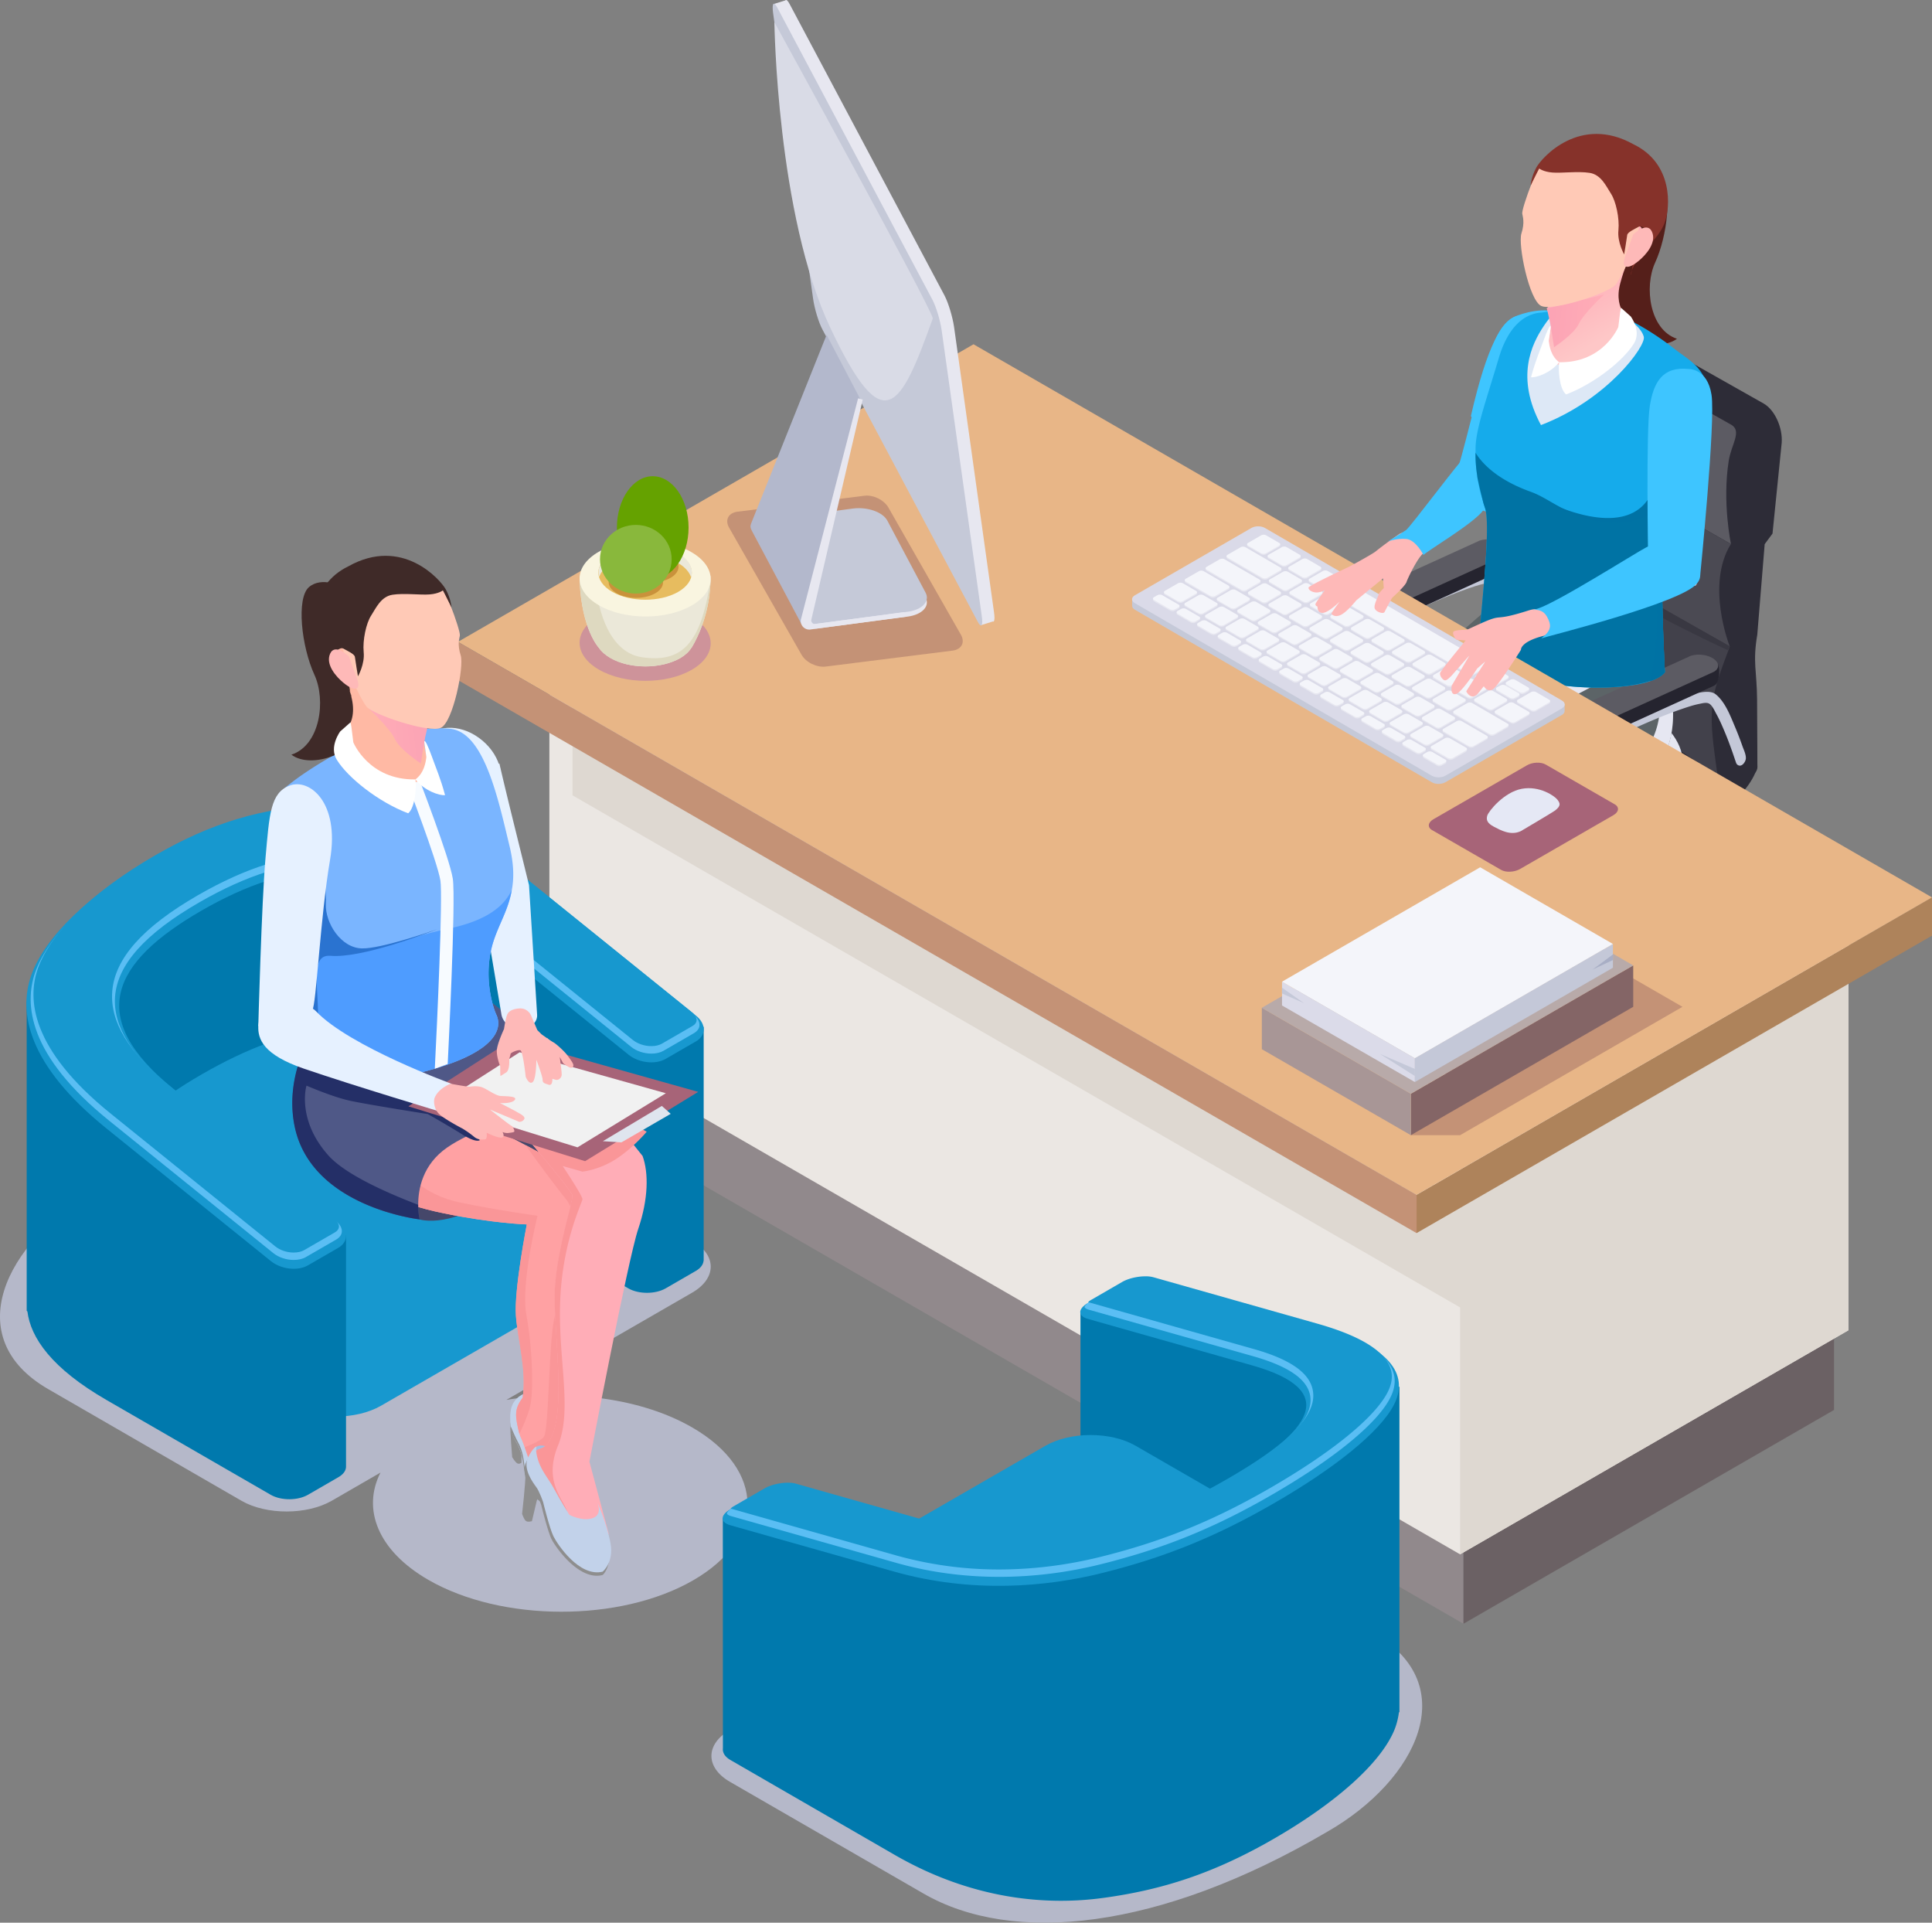 <svg width="202" height="201" fill="none" xmlns="http://www.w3.org/2000/svg"><rect width="100%" height="100%" fill="#808080" stroke="none"/><g clip-path="url(#clip0)"><path d="M151.688 93.847c8.951-5.169 23.515-5.136 32.521.055 9.006 5.201 9.05 13.605.1 18.762-8.951 5.169-23.515 5.135-32.521-.055-9.006-5.19-9.051-13.594-.1-18.762z" fill="#E3E5EF"/><path d="M164.473 88.998c-.276-.165-.541-.187-.751-.077l-.962.442 1.139 3.092 1.049-.475v-.011c.255-.121.431-.42.476-.85.077-.796-.354-1.745-.951-2.12z" fill="#76757C"/><path d="M163.512 89.44c-.608-.376-1.149-.022-1.227.784-.077.806.343 1.756.951 2.12.607.376 1.149.023 1.226-.784.078-.806-.353-1.756-.95-2.12z" fill="#5C5B63"/><path d="M186.353 109.086c0-.795-.564-1.756-1.249-2.153-.342-.199-.663-.221-.884-.088l-1.138.728 1.834 2.993 1.061-.685c.243-.121.376-.397.376-.795z" fill="#76757C"/><path d="M185.259 109.793c0 .795-.564 1.104-1.249.707-.685-.398-1.249-1.359-1.249-2.154 0-.795.564-1.104 1.249-.706.685.397 1.249 1.358 1.249 2.153z" fill="#5C5B63"/><path d="M149.135 102.129c0-.795-.641-1.436-1.436-1.436-.763 0-1.381.597-1.437 1.348h-.011v.883h.232c.254.387.696.652 1.205.652.497 0 .939-.254 1.204-.652h.243v-.795z" fill="#76757C"/><path d="M149.135 102.913c0 .795-.641 1.436-1.436 1.436a1.434 1.434 0 01-1.437-1.436c0-.795.641-1.435 1.437-1.435.795 0 1.436.64 1.436 1.435z" fill="#5C5B63"/><path d="M185.38 93.924c-.232-.133-.541-.11-.884.088-.685.398-1.248 1.359-1.248 2.154 0 .375.132.64.331.773l1.017.707 1.757-3.049-.973-.673z" fill="#76757C"/><path d="M186.74 95.415c0 .795-.564 1.756-1.249 2.153-.685.398-1.249.077-1.249-.707 0-.795.564-1.755 1.249-2.153.685-.398 1.249-.088 1.249.707z" fill="#5C5B63"/><path d="M162.76 111.836c-.044-.022-.088.044-.143.199-.144.442-.265 1.436-.265 2.22 0 .552.055.85.143.839v.011l1.614.188.276-3.269-1.625-.188z" fill="#76757C"/><path d="M164.252 112.223c-.143.442-.265 1.435-.265 2.219 0 .796.11 1.072.265.641.144-.442.265-1.436.265-2.22 0-.795-.11-1.082-.265-.64z" fill="#5C5B63"/><path d="M167.501 98.606l12.266 3.634-.199-.133 5.757 5.897.785-.773-5.746-5.897-.078-.066-.132-.067-11.647-5.3-1.006 2.705z" fill="#C4C8D8"/><path d="M168.518 98.628l11.68-5.378-.343.022 5.78 1.569.287-1.06-5.768-1.58-.155-.033-.188.055-12.321 3.656 1.028 2.75z" fill="#C4C8D8"/><path d="M169.38 96.729l-3.945-7.709-.166-.33-.31-.023-1.48-.121-.089 1.104 1.481.11-.464-.342 2.221 8.36 2.752-1.05z" fill="#C4C8D8"/><path d="M167.998 95.702l-14.288 1.016-.166.01-.099.067-6.873 3.755.53.972 6.873-3.766-.265.066 14.299.983-.011-3.103z" fill="#C4C8D8"/><path d="M166.473 96.651l-2.674 8.25-.044.154-.011.033-.984 7.731 1.083.21 2.067-7.51-.056.188 3.68-7.852-3.061-1.204z" fill="#C4C8D8"/><path d="M170.717 99.191c-1.492.862-3.912.851-5.404-.01-1.503-.862-1.503-2.264-.022-3.126 1.492-.861 3.912-.85 5.404.011 1.502.873 1.513 2.264.022 3.125z" fill="#C4C8D8"/><path d="M170.717 97.8c-1.492.861-3.912.85-5.404-.011-1.503-.861-1.503-2.264-.022-3.125 1.492-.862 3.912-.85 5.404.01 1.502.873 1.513 2.276.022 3.126z" fill="#D9DBE6"/><path d="M170.485 95.912v-4.197h-.564c-.055-.033-.111-.077-.166-.11-.972-.564-2.541-.564-3.514-.011-.066.033-.121.077-.177.11h-.541v4.197c0 .364.243.728.729 1.005.973.563 2.542.563 3.514.01.487-.275.719-.64.719-1.004z" fill="#76757C"/><path d="M169.766 92.731c-.961.552-2.541.552-3.514-.01-.972-.564-.972-1.47-.011-2.022.962-.552 2.542-.552 3.514.011.973.552.973 1.458.011 2.021z" fill="#5C5B63"/><path d="M170.098 91.384V85.2h-.475a.62.62 0 00-.144-.089c-.818-.475-2.144-.475-2.962 0-.055.033-.099.066-.154.1h-.453v6.184c0 .31.21.618.618.85.818.475 2.144.475 2.962 0 .409-.243.608-.552.608-.861z" fill="#C4C8D8"/><path d="M169.49 86.06c-.818.476-2.133.465-2.961 0-.818-.474-.829-1.236-.012-1.71.818-.476 2.133-.465 2.962.01.818.464.818 1.226.011 1.7z" fill="#D9DBE6"/><path d="M159.324 67.43l1.138-.353c-.188-.596-1.845-5.886-3.348-7.09-1.492-1.192-9.128 2.386-13.559 4.628l.541 1.06c5.183-2.628 11.349-5.19 12.288-4.749.906.73 2.288 4.384 2.94 6.505z" fill="#C4C8D8"/><path d="M160.727 34.09s3.636-2.495 5.713-1.877c2.111.332 17.614 10.492 16.863 13.34-1.326 4.97-.221 5.004.442 34.644 0 0-.641 2.573-3.812 4.495-3.172 1.921-9.349-5.688-9.349-5.688l-9.857-44.913z" fill="#2D2C37"/><path d="M179.877 80.12l-17.459-9.862c-1.138-.663-1.978-2.496-1.967-1.403l2.254-30.976c.221-4.274 3.105-6.207 4.255-5.544l17.459 9.862c1.138.662 1.978 2.495 1.868 4.086l-.962 9.497-.818 1.104-.773 9.453c-.497 2.949-.044 3.777-.022 6.77l.033 7.09c-.122 1.59-2.729.585-3.868-.078z" fill="#2D2C37"/><path d="M183.148 66.956l-21.603-12.258.11-10.712 22.775 11.64-1.282 11.33z" fill="#2D2C37"/><path d="M179.469 70.468l-18.742-10.845.818-4.925 21.603 12.258-3.679 3.512z" fill="#2D2C37"/><path d="M180.982 56.873l-21.603-12.258c-2.685-1.866.122-8.846.122-8.846.983-2.197 2.176-2.286 3.315-1.623l18.2 10.26c1.138.662 0 2.075-.266 3.743-.696 4.373.232 8.724.232 8.724z" fill="#5C5B63"/><path d="M180.861 67.585l-21.604-12.258s-2.574-6.383.111-10.712l21.603 12.258c-2.63 4.252-.188 10.536-.11 10.712z" fill="#4B4A53"/><path d="M159.257 55.327c-1.834 4.881-2.287 6.063-1.591 11.231l.409 3.026 21.603 12.258-.408-3.026c-.686-5.168-.244-6.35 1.591-11.23l-21.604-12.259z" fill="#42414B"/><path d="M159.257 55.327s-.243 1.093 7.935 5.688c8.177 4.594 13.448 6.946 13.448 6.946l.221-.387-21.604-12.247z" fill="#393842"/><path d="M179.667 81.842s.243-1.104-7.934-5.687c-8.177-4.594-13.448-6.947-13.448-6.947l-.221.387 21.603 12.247z" fill="#25242F"/><path d="M180.22 83.996s0 .01-.011.01c.011.365-.243.752-.763 1.05l-13.028 7.52c-.707.409-1.558.663-2.431.762a6.605 6.605 0 01-1.812-.033c-.564-.088-1.083-.254-1.503-.497L142.008 82.02c-.652-.376-.972-.872-.984-1.403 0 0-.254-2.595 0-4.085a3.49 3.49 0 01.299-.972c.155-.32.376-.575.652-.806h.011c.387-.32.884-.597 1.547-.961 1.547-.85 7.835-3.523 10.829-3.91 2.995-.375 3.702-.287 3.702-.287l20.487 11.596 1.326.74c0-.011.398 1.59.343 2.065z" fill="#393842"/><path d="M179.877 81.92l-.176-.243c-.21-.011-1.094-.034-3.647.298-2.995.375-9.282 3.059-10.829 3.91-.707.386-1.238.684-1.625 1.026-.928.64-1.933.508-2.574.409-.652-.1-17.526-9.829-19.018-10.756-.575-.354-.707-.707-.652-1.005a3.346 3.346 0 00-.298.971c-.254 1.491 0 4.087 0 4.087.011.53.342 1.026.983 1.402l18.664 10.79c.52.297 1.171.474 1.879.54.022 0 .044.011.066.011a.74.74 0 01.155.011c.398.023.806.012 1.215-.033.862-.099 1.724-.353 2.431-.762l13.029-7.52c.519-.298.773-.685.762-1.05l.011-.01c.022-.475-.376-2.076-.376-2.076zm-22.332-24.56s-.641.198-1.658.507c-.53-.055-1.061.011-1.436.221l-1.625.74c-4.774 1.524-11.481 3.744-11.547 4.252a6.295 6.295 0 000 1.49v.067c.055.243.243.497.596.695.741.431 1.868.475 2.509.1l12.741-5.798a.772.772 0 00.375-.409.626.626 0 00.056-.132c.287-1.16-.011-1.734-.011-1.734z" fill="#25242F"/><path d="M141.709 62.428l12.742-5.798c.64-.364 1.768-.32 2.508.1.74.43.818 1.082.177 1.446l-12.741 5.798c-.641.376-1.768.32-2.509-.1-.74-.43-.817-1.082-.177-1.446z" fill="#5C5B63"/><path d="M133.643 121.035c5.492 3.17 14.432 3.159 19.957-.033 5.525-3.191 5.558-8.349.066-11.518-5.492-3.17-14.432-3.159-19.957.033-5.536 3.191-5.569 8.349-.066 11.518z" fill="#F5F5F5"/><path d="M144.34 103.277s2.121 1.436 1.966 2.474c-.165 1.038-3.292 7.675-5.226 8.625-4.023 1.977-3.492-1.977-2.884-2.849.53-.773 2.751-2.971 2.508-4.782-.32-2.452 3.636-3.468 3.636-3.468z" fill="url(#paint0_linear)"/><path d="M144.572 109.097s.729.155.806.696c.078.541.376 2.551.376 2.551s.508.199.751.044c.254-.155.553-.839.553-.839s-.089-4.02.011-4.848c.11-.84-2.497 2.396-2.497 2.396z" fill="#8E8E8E"/><path d="M146.329 104.205s-2.42 3.7-3.271 6.041c-.851 2.352-1.956 3.39-2.851 3.456-1.437.111-2.453-.662-2.232-1.424l.232-.762s-3.205 4.24-2.465 6.582c.741 2.341 6.741-1.69 7.57-3.048.32-.519.663-4.075 1.381-5.158.718-1.082 2.067-.806 2.365-2.893.298-2.076-.729-2.794-.729-2.794z" fill="#6F7ABD"/><path d="M144.804 109.395c-.719 1.083-1.382 4.848-1.702 5.367-.774 1.259-6.045 4.782-7.382 3.291 0 .011 0 .033.011.045.752 2.341 6.741-1.69 7.57-3.048.32-.519.663-4.075 1.381-5.158.63-.938 2.133-.839 2.31-2.551-.553.486-1.658 1.27-2.188 2.054zm3.392 1.005s1.028-.353 1.039.188c.011.541.011 3.921.011 3.921s.254.22.519.099c.266-.133.641-.773.641-.773s.277-3.313.232-4.141c-.077-1.005-2.442.706-2.442.706z" fill="#8E8E8E"/><path d="M148.285 105.641s1.602 1.181 1.635 2.794c.033 1.579-1.68 8.083-3.669 8.901-1.989.828-4.066-.398-3.945-1.326.133-.927 1.802-3.843 2.199-6.118.431-2.418 3.78-4.251 3.78-4.251z" fill="url(#paint1_linear)"/><path d="M144.461 108.965s-1.403 2.926-1.989 4.903c-1.271 4.307-1.116 6.162-.762 7.167.375 1.038 3.381-.033 5.481-1.899 2.397-2.143 1.215-4.528 2.63-7.057.464-.817.895-1.425.806-3.324-.044-1.623-1.514-2.231-1.514-2.231s1.15 1.59.641 2.993c-.265.707-.143.994-.541 1.877-.796 1.756-.873 3.435-2.067 4.738-1.127 1.215-4.63.651-4.563-.044.121-1.281 1.138-3.468 1.536-4.683.464-1.457.342-2.44.342-2.44z" fill="#6F7ABD"/><path d="M149.71 111.902c-1.414 2.529-.166 4.76-2.564 6.891-1.933 1.723-4.84 2.827-5.492 2.088.022.055.033.11.056.154.375 1.038 3.381-.033 5.481-1.899 2.397-2.143 1.215-4.528 2.629-7.057.299-.541.774-1.071.774-2.109-.243.574-.652 1.535-.884 1.932z" fill="#8E8E8E"/><path d="M151.865 85.774c5.492 3.17 14.432 3.158 19.957-.033 5.525-3.192 5.558-8.35.066-11.519-5.492-3.17-14.432-3.158-19.957.034-5.536 3.191-5.558 8.348-.066 11.518z" fill="#E6E7F2"/><path d="M157.412 62.041s-19.515 16.566-19.526 19.15c-.011 2.584 2.442 22.65 2.31 24.24-.133 1.59 4.221.994 4.541-.541.321-1.535 1.901-16.919 1.901-16.919l22.985-17.78-12.211-8.15z" fill="#5C6467"/><path d="M146.638 87.971s-1.569 15.384-1.901 16.919c-.132.64-.961 1.115-1.878 1.336 0-2.043-.542-6.759-.928-9.464-.63-4.307 1.204-9.365 1.303-10.988.233-3.855 10.277-8.128 10.277-8.128s.564 1.557 1.371 3.942l-8.244 6.383z" fill="#E6EAF2"/><path d="M149.323 106.37s3.614-14.655 2.984-15.958c-.63-1.303-.1-1.469-.1-1.469s1.691-.983 8.045-1.988c6.199-1.623 11.548-4.671 13.028-6.714 2.796-3.887 1.315-9.166.652-10.613-.674-1.446-10.951-.066-12.851 1.9-1.901 1.954-17.703 9.232-17.261 14.61.442 5.378 1.017 15.118.685 20.971 2.255 2.695 4.818-.739 4.818-.739z" fill="#5C6467"/><path d="M173.291 80.23c-1.469 2.054-6.818 5.102-13.028 6.725-6.354.994-8.045 1.977-8.045 1.977s-.53.177.089 1.469c.641 1.314-2.984 15.969-2.984 15.969s-.188.242-.486.541c.464-3.026 2.63-16.477 2.586-19.017 14.675-2.64 20.995-7.355 21.979-12.578.42-2.176.243-3.92-.088-5.202a7.431 7.431 0 00-.31-.983c-.442-1.137-.939-1.711-.939-1.711s-.641.728-1.602 1.612c-.907.828-2.111 1.789-3.327 2.396-.364.177-.773.387-1.215.63-2.641 1.38-6.365 3.512-6.365 3.512l-1.392-.685 5.403-3.159.033-.044 1.315-1.8 4.52-6.217s-.774-2.617-1.934-5.003c-1.16-2.385-1.956-9.21-1.956-9.21-.563-4.737 1.481-4.009 3.172-3.633.066 4.009 2.828 12.821 3.359 14.478.917 2.86 1.083 6.935 1.635 8.713 0 0 0 .132-.055.331a.55.55 0 01.298.265c.641 1.458 2.133 6.726-.663 10.624z" fill="#E6E7F2"/><path d="M181.668 79.954c.43.32.872-.331.872-.696 0-.441-.221-.861-.364-1.27a34.436 34.436 0 00-.785-2.032c-.475-1.126-1.016-2.573-2-3.368-.552-.453-1.558-.21-2.177-.088-1.248.265-2.464.707-3.646 1.17a70.663 70.663 0 00-4.597 2.01c-.719.343-1.437.685-2.155 1.05-.188.088-.884.309-.973.485-.165.343.586.795.862.817.398.023.895-.364 1.26-.54.939-.453 1.879-.895 2.818-1.315 1.669-.75 3.37-1.48 5.105-2.076.586-.199 1.183-.397 1.79-.519.288-.055.697-.177.984-.044.353.154.63.817.807 1.126.331.608.607 1.237.872 1.878.299.706.564 1.435.818 2.153.111.32.221.652.332.972.044.144.099.232.177.287z" fill="#C4C8D8"/><path d="M179.612 69.407s-.641.2-1.657.52c-.531-.056-1.061.01-1.437.22l-1.624.74c-4.774 1.524-11.482 3.744-11.548 4.252a6.408 6.408 0 000 1.49v.067c.055.243.243.497.597.696.74.43 1.867.475 2.508.1l12.741-5.799a.776.776 0 00.376-.408.674.674 0 00.055-.133c.287-1.17-.011-1.745-.011-1.745z" fill="#25242F"/><path d="M163.777 74.476l12.741-5.797c.641-.365 1.768-.32 2.508.1.741.43.818 1.081.177 1.446l-12.741 5.797c-.641.365-1.768.32-2.508-.099-.741-.43-.818-1.082-.177-1.447z" fill="#5C5B63"/><path d="M170.286 18.696s2.044-1.06 3.315.045c1.271 1.115.751 5.897-.553 8.724-1.16 2.529-.574 7.012 2.288 7.951-2.012 1.502-6.542-.166-7.161-2.938-.619-2.771 2.111-13.782 2.111-13.782z" fill="#551F1A"/><path d="M159.611 33.108s-1.867-1.049-3.459 2.827c-1.591 3.877-3.315 12.667-4.099 13.948-.785 1.281-.034 2.772 4.232 3.854 4.276 1.082 3.326-20.629 3.326-20.629z" fill="#3EC5FF"/><path d="M153.787 43.5s.509.84 1.824.85c1.315.011 9.647-10.878 7.702-11.606-1.945-.718-4.133.022-4.851.32-1.415.596-2.929 2.838-4.675 10.436z" fill="#3EC5FF"/><path d="M154.274 47.332c-.011.762.044 1.568.177 2.396v.011c.011.078.011.177.033.254.132.862.32 1.712.596 2.54.067.232.133.42.177.552.774 2.12-.829 13.738-.585 14.655.243.906.839 1.844 4.784 3.114 1.105.354 2.354.619 3.647.773.32.044.652.078.983.11a27.86 27.86 0 003.448.133c.21 0 .409 0 .619-.01.331-.012.652-.034.972-.056 1.371-.1 2.586-.298 3.437-.608.442-.143.796-.32 1.072-.519.199-.132.342-.254.442-.408 0 0-.475-8.68-.199-12.048.166-2.077 1.359-4.782 2.475-7.455.498-1.181.973-2.363 1.348-3.478.144-.453.277-.895.387-1.314 1.801-6.947-.862-7.82-2.95-9.454-1.801-1.424-4.586-3.235-6.664-3.788-3.149-.828-6.464-.132-7.425-.044-.962.078-3.139.652-4.354 4.782-1.227 4.13-2.232 6.913-2.398 8.956-.022.287-.022.597-.022.906z" fill="#15ABEB"/><path d="M170.451 33.505s1.161.762 1.415 1.701c.254.939-3.79 6.571-10.752 9.232-2.674-4.991-.995-8.437.309-10.38 1.371-2.032 1.857-1.723 1.857-1.723l7.171 1.17z" fill="#DDE8F6"/><path d="M161.722 32.236s.497 1.148.386 2.197c-.11 1.05-.685 2.783-.685 2.783s.641 1.237 3.205.95c2.564-.287 2.652-1.17 3.459-1.635.806-.452 2.895-2.562 2.762-2.705-.132-.144-2.254-1.204-1.436-4.24.817-3.038 2.011-4.606 2.011-4.606s.707-1.281-.177-1.37c-.884-.077-9.525 8.626-9.525 8.626z" fill="url(#paint2_linear)"/><path d="M169.38 32.732l-.177 1.447s-1.536 3.777-6.188 3.689c-.1.717 0 2.771.729 3.368 2.961-1.127 6.011-3.556 7.105-5.345.785-1.292-.342-2.805-.342-2.805l-1.028-.917-.099.563zm-7.238 1.392l-.21 1.513c.055.464.199 1.568 1.083 2.23-.884 1.116-2.376 1.635-2.94 1.569.464-1.723.884-2.65 1.348-3.932.299-.828.674-1.7.719-1.38z" fill="#fff"/><path d="M167.711 30.789s-2.188 2.032-2.641 3.07c-.464 1.038-2.586 2.44-2.586 2.44l-.354-2.285-.397-1.768 5.978-1.457z" fill="url(#paint3_linear)"/><path d="M154.274 47.332c-.011.762.044 1.568.177 2.396v.011c.011.078.011.177.033.254.21.972.442 1.91.596 2.54.067.232.133.42.177.552.774 2.12-.829 13.738-.585 14.655.243.906.839 1.844 4.784 3.114 1.105.354 2.354.619 3.647.773.32.044.652.078.983.11a27.86 27.86 0 003.448.133c.21 0 .409 0 .619-.01 2.42-.1 4.486-.52 5.481-1.183.199-.132.342-.254.442-.408 0 0-.475-8.68-.199-12.048.166-2.077 1.359-4.782 2.475-7.455-2.144-2.981-4.088-4.781-3.845-3.533.552 2.915.563 6.979-3.227 7.056-5.348.144-6.674-1.944-9.216-2.871-3.547-1.27-5.116-2.993-5.79-4.086z" fill="#0073A4"/><path d="M161.313 52.246s8 4.296 10.962 0c.055-3.026.199-6.295.199-6.295 2.11-.044 3.823.453 5.237 1.348a45.936 45.936 0 01-1.348 3.478c-1.116 2.673-2.32 5.379-2.475 7.455-.276 3.368.188 12.037.188 12.037-.276.375-.796.685-1.503.927.309-1.7.586-3.655.663-5.62.276-5.754-.862-6.604-.961-9.564a43.062 43.062 0 01-.011-2.11c-1.448.752-5.061 1.812-10.951-1.656z" fill="#0072A4"/><path d="M173.612 58.983s-1.724-12.667-.906-16.566c.817-3.898 3.447-3.953 4.608-3.445 1.16.508 1.746 1.8 1.337 7.675-.398 5.875-1.083 13.352-1.26 14.39-.177 1.038-3.779-2.054-3.779-2.054z" fill="#FEBFBF"/><path d="M176.54 38.574s1.978-.099 2.409 2.706c.431 2.805-1.182 18.829-1.182 18.829s-1.989.033-4.067 0c-1.646-.022-1.381-1.734-1.381-1.734s-.232-13.429.177-15.935c.398-2.496 1.337-4.142 4.044-3.866z" fill="#3EC5FF"/><path d="M161.811 16.601s-.972.773-1.613 2.419c-.641 1.634-1.083 3.037-1.039 3.324.044.287.288.905-.088 2.065-.376 1.17.806 7.001 2.077 7.576 1.271.574 7.117-1.392 7.769-2.22.652-.829 2.309-4.208 2.519-6.483.21-2.275.873-4.925-2.42-6.294-3.304-1.359-7.205-.387-7.205-.387z" fill="#FFC9B6"/><path d="M172.254 24.166s-.531-.696-.939-.453c-.398.232-1.15.552-1.183.861-.033.32-.32 2.021-.32 2.021s-.73-1.27-.597-2.528c.122-1.26-.265-3.026-.774-3.81-.508-.785-1.027-2-2.243-2.187-1.215-.188-2.884.044-3.878-.033-.984-.077-1.393-.43-1.393-.43l-.895 1.788s.055-.894.608-1.9c.552-1.004 4.553-5.554 10.177-2.396 4.122 2 3.857 6.582 3.216 8.239-.641 1.656-2.586 3.136-2.785 3.644-.199.508-.729 1.226-.729 1.7 0 .476.232-1.777.63-2.727.409-.95 1.105-1.79 1.105-1.79z" fill="#86322A"/><path d="M170.751 24.53s1.448-1.446 1.967-.309c.519 1.138-.63 2.43-1.381 3.048-.752.619-1.293.795-1.514.453-.21-.343.353-1.58.353-1.58l.575-1.612z" fill="#FEB9B8"/><path d="M59.86 104.791v11.22l93.154 53.737v-11.221L59.86 104.791z" fill="#91898C"/><path d="M153.014 158.527v11.22l38.742-22.351v-11.22l-38.742 22.351z" fill="#6B6164"/><path d="M153.014 158.527l38.742-22.351-93.165-53.737L59.85 104.79l93.165 53.737z" fill="#6B6164"/><path d="M193.259 139.069V94.973l-40.599 23.423L108.879 79.7V46.305l-51.44 17.172v44.096l95.221 54.919 40.599-23.423z" fill="#EBE7E3"/><path d="M59.86 71.914v11.231l93.154 53.737v-11.231L59.86 71.914z" fill="#DED8D1"/><path d="M193.259 94.973l-40.599 23.423v44.096l40.599-23.423V94.973z" fill="#DED8D1"/><path d="M148.108 124.911v3.998L202 97.811v-4.009l-53.892 31.109z" fill="#AE835B"/><path d="M148.097 124.911L202 93.813 101.785 35.99 47.881 67.1l100.216 57.811z" fill="#E8B687"/><path d="M47.881 67.1v3.997l100.227 57.812v-3.998L47.881 67.099z" fill="#C49276"/><path d="M9.846 124.536c9.36-5.4 32.996-11.872 42.29-6.505l20.244 11.684c2.586 1.491 2.574 3.932-.033 5.433l-19.405 11.198c6.652-1.126 14.167-.165 19.438 2.883 7.669 4.428 7.713 11.584.088 15.979-7.625 4.396-20.023 4.374-27.692-.055-5.271-3.048-6.94-7.377-4.995-11.209l-5.083 2.938c-2.597 1.502-6.84 1.502-9.426.022L5.028 145.209c-9.293-5.367-4.542-15.273 4.818-20.673z" fill="#B5B8C9"/><path d="M19.614 91.262L42.08 88.16l31.493 19.194v24.438h-.01c-.034.387-.288.762-.797 1.061l-3.17 1.833c-1.073.618-2.808.618-3.88.011l-4.961-2.86-12.2-7.046c-7.99-4.605-15.625-4.053-23.548-.376-.685-.485-1.37-.993-2.055-1.479L8.11 131.007l.984 10.944-6.288-4.925v-32.357l16.807-13.407z" fill="#0079AD"/><path d="M21.095 117.943c9.36-5.4 18.167-7.023 27.46-1.656l10.222 5.897-.144-1.016 4.044-.828v11.926l-.01.011c-.045.95-.686 1.911-1.945 2.629l-20.886 12.048c-2.596 1.502-6.84 1.513-9.425.022L18.2 139.93c-9.271-5.378-6.464-16.587 2.895-21.987z" fill="#1798CF"/><path d="M21.095 112.311c9.36-5.4 18.167-7.024 27.46-1.657l12.21 7.046c2.587 1.491 2.575 3.931-.032 5.433l-20.886 12.049c-2.596 1.501-6.84 1.501-9.425.022l-12.211-7.046c-9.282-5.367-6.475-10.447 2.884-15.847z" fill="#1798CF"/><path d="M35.107 135.546c1.713 0 3.315-.375 4.52-1.071l20.885-12.048c1.116-.652 1.734-1.48 1.734-2.353 0-.861-.607-1.678-1.712-2.319l-12.21-7.045c-3.78-2.176-7.526-3.236-11.46-3.236-4.763 0-9.846 1.601-15.559 4.892-5.636 3.247-8.365 6.107-8.365 8.724 0 2.11 1.845 4.252 5.492 6.361l12.21 7.046c1.183.674 2.763 1.049 4.465 1.049z" fill="#1798CF"/><path d="M2.807 104.669l33.372 24.483v24.119c.022.419-.243.839-.807 1.159l-3.171 1.833c-1.072.619-2.807.619-3.879.012l-17.161-9.906c-5.768-3.324-7.967-6.527-8.299-9.299l-.055-.033v-32.368z" fill="#0079AD"/><path d="M3.26 101.974c1.459-4.141 6.299-8.603 12.586-12.236 6.288-3.633 11.714-5.09 17.935-5.378 5.834-.276 13.592 1.325 21.802 7.951l17.195 13.871c1.071.861 1.06 2.065-.012 2.683l-3.171 1.833c-1.072.619-2.807.42-3.879-.441l-4.961-4.009-12.222-9.862c-9.315-7.51-18.122-6.581-27.482-1.181S8.885 106.38 18.2 113.89l12.222 9.862 4.961 4.008c1.072.862 1.061 2.066-.01 2.684l-3.172 1.833c-1.072.619-2.807.42-3.879-.442l-17.194-13.87c-8.21-6.626-9.227-12.103-7.868-15.991z" fill="#1798CF"/><path d="M30.709 131.714c.486 0 .928-.099 1.27-.298l3.172-1.833c.354-.21.564-.486.586-.806.033-.387-.2-.807-.63-1.149l-17.194-13.87c-4.2-3.391-6.122-6.527-5.88-9.608.266-3.335 3.14-6.549 8.786-9.807 5.028-2.904 9.558-4.306 13.846-4.306 4.895 0 9.525 1.81 14.133 5.532l17.195 13.871c.541.441 1.337.706 2.11.706.486 0 .928-.099 1.271-.298l3.171-1.833c.354-.21.564-.486.586-.806.033-.387-.199-.806-.63-1.149L55.307 92.179c-8.078-6.516-15.493-7.885-20.288-7.885-.41 0-.818.011-1.216.033-6.498.298-11.79 1.889-17.725 5.323-6.52 3.766-11.039 8.139-12.398 12.004-1.16 3.291-.752 8.658 7.724 15.494l17.194 13.87c.542.431 1.337.696 2.11.696-.01 0-.01 0 0 0z" fill="#5ABEF4"/><path d="M30.698 130.941c.442 0 .829-.088 1.127-.265l3.171-1.833c.277-.155.42-.354.442-.574.023-.277-.176-.619-.519-.895l-17.194-13.87c-4.277-3.457-6.233-6.682-5.99-9.862.266-3.446 3.194-6.725 8.93-10.038 5.071-2.927 9.646-4.352 13.989-4.352 4.972 0 9.658 1.834 14.321 5.6l17.194 13.87c.498.397 1.216.64 1.923.64.442 0 .829-.088 1.127-.265l3.172-1.833c.276-.155.42-.353.442-.574.022-.276-.177-.619-.52-.895L55.12 91.925c-8-6.46-15.349-7.819-20.1-7.819-.41 0-.807.011-1.205.033-6.442.299-11.702 1.878-17.592 5.279-6.465 3.733-10.929 8.04-12.266 11.839-1.127 3.202-.718 8.437 7.636 15.173l17.194 13.871c.497.397 1.205.64 1.912.64z" fill="#1798CF"/><path d="M138.847 191.448c-17.702 10.402-32.996 11.871-42.29 6.504l-20.243-11.684c-2.586-1.491-2.575-3.942.033-5.433l37.659-21.722c2.597-1.502 6.84-1.513 9.426-.022l20.244 11.683c9.283 5.367 4.531 15.273-4.829 20.674z" fill="#B5B8C9"/><path d="M112.968 137.225v24.163l25.194 10.966.862-26.637s-11.614-9.983-26.056-8.492z" fill="#0079AD"/><path d="M128.04 178.571c-9.359 5.4-18.167 7.024-27.46 1.657l-12.21-7.046c-2.586-1.491-2.575-3.932.033-5.433l20.885-12.049c2.597-1.502 6.84-1.513 9.426-.022l12.21 7.046c9.294 5.367 6.476 10.447-2.884 15.847z" fill="#1798CF"/><path d="M128.04 174.021c-9.359 5.4-18.167 7.024-27.46 1.657l-12.21-7.046c-2.586-1.491-2.575-3.931.033-5.433l20.885-12.049c2.597-1.501 6.84-1.512 9.426-.022l12.21 7.046c9.294 5.367 6.476 10.447-2.884 15.847z" fill="#1798CF"/><path d="M112.26 178.207c4.752 0 9.846-1.602 15.559-4.893 5.636-3.246 8.365-6.107 8.365-8.724 0-2.109-1.845-4.251-5.492-6.35l-12.21-7.045c-1.172-.674-2.763-1.049-4.465-1.049-1.712 0-3.315.375-4.519 1.071l-20.885 12.048c-1.116.652-1.735 1.48-1.735 2.352 0 .862.608 1.679 1.713 2.319l12.21 7.046c3.779 2.164 7.537 3.225 11.459 3.225z" fill="#1798CF"/><path d="M75.584 182.757l-.01-24.053 29.172 4.417 11.073-1.17 11.691-3.379 10.951-7.134 7.857-6.494v34.036l-.056.033a7.444 7.444 0 01-.453 1.789c-1.458 3.589-6.309 7.774-12.597 11.408-6.288 3.633-11.713 5.367-17.924 6.206-5.823.784-13.581.21-21.78-4.528l-17.15-9.906c-.586-.342-.829-.784-.774-1.225z" fill="#0079AD"/><path d="M145.754 146.832c-1.459 2.883-6.31 6.726-12.608 10.348-6.288 3.633-11.714 5.72-17.924 7.266-5.824 1.447-13.559 2.154-21.747-.154l-17.128-4.848c-1.061-.298-1.061-1.049.01-1.668l3.172-1.833c1.072-.618 2.807-.872 3.879-.574l4.95 1.402 12.178 3.446c9.282 2.628 18.078.11 27.438-5.279 9.36-5.4 12.177-9.597 2.895-12.214l-12.177-3.445-4.951-1.403c-1.061-.298-1.061-1.049.011-1.667l3.172-1.834c1.072-.618 2.806-.883 3.878-.574l17.128 4.848c8.2 2.297 9.194 5.478 7.824 8.183z" fill="#1798CF"/><path d="M104.448 164.844c3.547 0 7.138-.442 10.674-1.325 6.52-1.624 11.846-3.777 17.803-7.223 6.541-3.776 11.072-7.476 12.431-10.17.542-1.061.608-2.055.21-2.971-.796-1.822-3.403-3.368-7.746-4.605l-17.128-4.848a3.689 3.689 0 00-.917-.111c-.906 0-1.934.254-2.619.641l-3.172 1.833c-.508.287-.596.519-.585.585.011.044.099.177.475.276l17.128 4.848c3.812 1.083 5.779 2.474 6 4.263.287 2.352-2.497 5.135-8.796 8.769-7.558 4.362-13.968 6.394-20.178 6.383-2.552 0-5.105-.354-7.602-1.061l-17.129-4.848a3.739 3.739 0 00-.917-.11c-.906 0-1.933.254-2.619.641l-3.171 1.833c-.508.287-.597.519-.586.585.011.044.1.177.475.276l17.129 4.848c3.47.994 7.127 1.491 10.84 1.491z" fill="#5ABEF4"/><path d="M104.448 164.071c3.525 0 7.094-.442 10.608-1.314 6.487-1.612 11.791-3.766 17.725-7.189 6.486-3.744 10.973-7.399 12.31-10.039.497-.972.564-1.888.199-2.716-.763-1.745-3.304-3.236-7.559-4.44l-17.128-4.848a3.079 3.079 0 00-.839-.099c-.862 0-1.835.232-2.465.607l-3.171 1.833a1.68 1.68 0 00-.354.254c.045.022.1.045.177.056l17.128 4.848c3.945 1.115 5.978 2.584 6.21 4.505.31 2.485-2.53 5.367-8.939 9.067-7.603 4.384-14.056 6.427-20.322 6.427-2.575 0-5.16-.364-7.68-1.071l-17.128-4.848c-.22-.066-.52-.1-.84-.1-.861 0-1.834.232-2.464.608l-3.171 1.833a1.626 1.626 0 00-.354.254.56.56 0 00.177.055l17.128 4.848a39.539 39.539 0 0010.752 1.469z" fill="#1798CF"/><path d="M118.924 62.77l11.912-6.89c.398-.232 1.039-.232 1.425 0l29.98 17.415 1.348.331v.674c.011.166-.077.32-.287.442l-12.178 7.034c-.397.232-1.038.232-1.425 0l-31.04-18.034c-.188-.11-.288-.254-.288-.397v-.718l.553.144z" fill="#C5C9D8"/><path d="M163.302 73.228l-31.041-18.033c-.397-.232-1.027-.232-1.425 0l-12.178 7.034c-.397.232-.397.597 0 .828l31.041 18.034c.398.232 1.028.232 1.425 0l12.178-7.034c.398-.232.398-.597 0-.829z" fill="#DADAE8"/><path d="M121.697 62.041v-.165h.133l1.348-.784a.561.561 0 01.497 0l1.359.784h.122v.165c0 .045-.033.1-.099.133l-1.382.795a.561.561 0 01-.497 0l-1.37-.795c-.078-.033-.111-.088-.111-.133zm8.697-5.024v-.166h.132l1.349-.784a.561.561 0 01.497 0l1.359.784h.122v.165c0 .045-.034.1-.1.133l-1.381.795a.561.561 0 01-.497 0l-1.371-.795c-.077-.022-.11-.077-.11-.132zm2.144 1.247V58.1h.132l1.348-.784a.564.564 0 01.498 0l1.359.784h.121v.165c0 .045-.033.1-.099.133l-1.381.795a.564.564 0 01-.498 0l-1.37-.795c-.077-.022-.11-.077-.11-.133zm2.154 1.249v-.166h.133l1.348-.784a.561.561 0 01.497 0l1.36.784h.121v.166c0 .044-.033.099-.099.132l-1.382.795a.561.561 0 01-.497 0l-1.37-.795c-.077-.033-.111-.077-.111-.132zm2.144 1.247v-.165h.133l1.348-.784a.561.561 0 01.497 0l1.359.784h.122v.165c0 .045-.033.1-.1.133l-1.381.795a.561.561 0 01-.497 0l-1.37-.795c-.078-.033-.111-.077-.111-.133zm-12.995 2.53v-.166h.133l1.348-.784a.561.561 0 01.497 0l1.359.784h.122v.165c0 .045-.033.1-.1.133l-1.381.795a.561.561 0 01-.497 0l-1.37-.795c-.078-.033-.111-.088-.111-.133zm3.381-.553v-.166h.133l1.348-.783a.561.561 0 01.497 0l1.36.784h.121v.165c0 .044-.033.1-.099.133l-1.382.795a.561.561 0 01-.497 0l-1.37-.795c-.077-.022-.111-.078-.111-.133zm2.144 1.248v-.154h.133l1.348-.785a.561.561 0 01.497 0l1.359.785h.122v.165c0 .044-.033.1-.099.133l-1.382.795a.561.561 0 01-.497 0l-1.37-.795c-.078-.033-.111-.089-.111-.144zm1.116-1.877v-.166h.133l1.348-.784a.561.561 0 01.497 0l1.359.784h.122v.165c0 .045-.033.1-.099.133l-1.382.795a.56.56 0 01-.497 0l-1.37-.795c-.078-.033-.111-.088-.111-.132zm2.188-1.27v-.166h.133l1.348-.784a.561.561 0 01.497 0l1.359.784h.122v.165c0 .045-.033.1-.099.133l-1.382.795a.561.561 0 01-.497 0l-1.37-.795c-.078-.022-.111-.077-.111-.132zm2.144 1.248v-.166h.133l1.348-.784a.561.561 0 01.497 0l1.359.784h.122v.166c0 .044-.033.099-.1.132l-1.381.795a.561.561 0 01-.497 0l-1.371-.795c-.077-.022-.11-.077-.11-.132zm2.144 1.248v-.166h.132l1.349-.784a.561.561 0 01.497 0l1.359.784h.122v.165c0 .045-.034.1-.1.133l-1.381.795a.561.561 0 01-.497 0l-1.371-.795c-.077-.033-.11-.077-.11-.132zm2.144 1.247v-.165h.132l1.348-.784a.564.564 0 01.498 0l1.359.784h.121v.165c0 .045-.033.1-.099.133l-1.381.795a.564.564 0 01-.498 0l-1.37-.795c-.077-.033-.11-.088-.11-.133zm2.143 1.249v-.166h.133l1.348-.785a.561.561 0 01.497 0l1.359.785h.122v.165c0 .044-.033.1-.099.133l-1.382.795a.561.561 0 01-.497 0l-1.37-.795c-.067-.033-.111-.089-.111-.133zm2.155 1.236v-.165h.133l1.348-.784a.561.561 0 01.497 0l1.359.784h.122v.165c0 .044-.033.1-.1.133l-1.381.795a.561.561 0 01-.497 0l-1.37-.795c-.078-.022-.111-.078-.111-.133zm2.144 1.248v-.165h.132l1.349-.785a.561.561 0 01.497 0l1.359.784h.122v.166c0 .044-.034.1-.1.133l-1.381.795a.561.561 0 01-.497 0l-1.371-.795c-.077-.023-.11-.078-.11-.133zm2.144 1.248v-.166h.132l1.348-.784a.564.564 0 01.498 0l1.359.784h.121v.177c0 .044-.033.1-.099.133l-1.381.795a.564.564 0 01-.498 0l-1.37-.796c-.077-.033-.11-.088-.11-.143zm5.602 1.248v.165h-.132l-1.349.785a.561.561 0 01-.497 0l-1.359-.785h-.122v-.165c0-.044.034-.1.1-.133l1.381-.795a.561.561 0 01.497 0l1.371.795c.077.022.11.078.11.133zm-1.16-1.17v-.166h.132l1.349-.784a.561.561 0 01.497 0l1.359.784h.122v.165c0 .044-.034.1-.1.133l-1.381.795a.561.561 0 01-.497 0l-1.371-.795c-.077-.022-.11-.078-.11-.133zm2.144 1.247v-.165h.132l1.348-.785a.564.564 0 01.498 0l1.359.785h.121v.165c0 .044-.033.1-.099.133l-1.381.795a.564.564 0 01-.498 0l-1.37-.795c-.077-.022-.11-.078-.11-.133zm4.342 2.529v-.165h.133l1.348-.785a.561.561 0 01.497 0l1.36.785h.121v.165c0 .044-.033.1-.099.133l-1.382.795a.561.561 0 01-.497 0l-1.37-.795c-.077-.034-.111-.089-.111-.133zm-2.21.972l1.348-.784a.564.564 0 01.498 0l.188.11 1.16.674h.121v.066l.078.044h.121v.166c0 .044-.033.1-.099.133l-1.381.795a.564.564 0 01-.498 0l-1.558-.906c-.066-.044-.099-.088-.099-.143v-.166l.121.011zm-4.431-2.33v-.166h.133l1.348-.784a.561.561 0 01.497 0l1.359.784h.122v.165c0 .045-.033.1-.1.133l-1.381.795a.561.561 0 01-.497 0l-1.37-.795c-.078-.033-.111-.077-.111-.132zm2.155 1.248v-.166h.133l1.348-.784a.561.561 0 01.497 0l1.359.784h.122v.166c0 .044-.033.099-.1.132l-1.381.795a.561.561 0 01-.497 0l-1.371-.795c-.077-.033-.121-.088-.11-.132zm-21.504-9.961v-.166h.133l1.348-.784a.561.561 0 01.497 0l1.359.784h.122v.165c0 .045-.033.1-.1.133l-1.381.795a.561.561 0 01-.497 0l-1.371-.795c-.077-.022-.11-.077-.11-.132zm2.144 1.247v-.165h.132l1.349-.784a.561.561 0 01.497 0l1.359.784h.122v.165c0 .045-.034.1-.1.133l-1.381.795a.561.561 0 01-.497 0l-1.371-.795c-.077-.022-.11-.077-.11-.133zm2.144 1.248v-.165h.132l1.348-.784a.564.564 0 01.498 0l1.359.784h.121v.166c0 .044-.033.099-.099.132l-1.381.795a.564.564 0 01-.498 0l-1.37-.795c-.077-.022-.11-.077-.11-.132zm2.143 1.248v-.165h.133l1.348-.785a.561.561 0 01.497 0l1.36.785h.121v.165c0 .044-.033.1-.099.133l-1.382.795a.561.561 0 01-.497 0l-1.37-.795c-.077-.033-.111-.078-.111-.133zm2.155 1.248v-.166h.133l1.348-.784a.561.561 0 01.497 0l1.359.784h.122v.166c0 .044-.033.1-.1.133l-1.381.795a.561.561 0 01-.497 0l-1.37-.795c-.078-.033-.111-.078-.111-.133zm2.144 1.248v-.166h.133l1.348-.784a.561.561 0 01.497 0l1.359.784h.122v.166c0 .044-.033.1-.1.133l-1.381.795a.561.561 0 01-.497 0l-1.371-.795c-.077-.034-.11-.089-.11-.133zm2.144 1.236v-.165h.132l1.348-.784a.564.564 0 01.498 0l1.359.784h.121v.165c0 .045-.033.1-.099.134l-1.381.795a.564.564 0 01-.498 0l-1.37-.795c-.077-.023-.11-.078-.11-.133zm2.143 1.249v-.166h.133l1.348-.784a.561.561 0 01.497 0l1.36.784h.121v.165c0 .045-.033.1-.099.133l-1.382.795a.561.561 0 01-.497 0l-1.37-.795c-.077-.022-.111-.077-.111-.132zm2.144 1.248v-.166h.133l1.348-.784a.561.561 0 01.497 0l1.359.784h.122v.165c0 .045-.033.1-.099.133l-1.382.795a.561.561 0 01-.497 0l-1.37-.795c-.078-.022-.111-.077-.111-.132zm-18.277-8.084v-.166h.133l1.348-.784a.561.561 0 01.497 0l1.359.784h.122v.166c0 .044-.033.1-.1.133l-1.381.795a.561.561 0 01-.497 0l-1.37-.795c-.078-.022-.111-.078-.111-.133zm2.144 1.247v-.165h.132l1.348-.784a.564.564 0 01.498 0l1.359.784h.121v.165c0 .045-.033.1-.099.133l-1.381.796a.564.564 0 01-.498 0l-1.37-.796c-.077-.033-.11-.077-.11-.132zm2.143 1.249v-.166h.133l1.348-.784a.561.561 0 01.497 0l1.36.784h.121v.165c0 .045-.033.1-.099.133l-1.382.795a.561.561 0 01-.497 0l-1.37-.795c-.077-.033-.111-.077-.111-.132zm2.155 1.248v-.166h.133l1.348-.784a.561.561 0 01.497 0l1.359.784h.122v.165c0 .045-.033.1-.099.133l-1.382.795a.561.561 0 01-.497 0l-1.37-.795c-.078-.033-.122-.088-.111-.132zm2.144 1.236v-.165h.133l1.348-.784a.561.561 0 01.497 0l1.359.784h.122v.165c0 .045-.033.1-.1.133l-1.381.795a.561.561 0 01-.497 0l-1.37-.795c-.078-.022-.111-.077-.111-.133zm2.144 1.249v-.166h.132l1.349-.784a.561.561 0 01.497 0l1.359.784h.122v.166c0 .044-.034.099-.1.132l-1.381.795a.561.561 0 01-.497 0l-1.371-.795c-.077-.022-.11-.077-.11-.132zm2.144 1.248v-.155h.132l1.348-.784a.564.564 0 01.498 0l1.359.784h.121v.165c0 .044-.033.1-.099.133l-1.381.795a.564.564 0 01-.498 0l-1.37-.795c-.077-.033-.11-.088-.11-.144zm2.143 1.247v-.165h.133l1.348-.785a.561.561 0 01.497 0l1.36.784h.121v.166c0 .044-.033.1-.099.133l-1.382.795a.561.561 0 01-.497 0l-1.37-.795c-.078-.022-.111-.078-.111-.133zm2.144 1.248v-.165h.133l1.348-.785a.561.561 0 01.497 0l1.359.785h.122v.165c0 .044-.033.1-.1.133l-1.381.795a.561.561 0 01-.497 0l-1.37-.795c-.078-.033-.111-.078-.111-.133zm-22.675-10.679v-.165h.132l1.349-.785a.561.561 0 01.497 0l1.359.785h.122v.165c0 .044-.034.1-.1.133l-1.381.795a.561.561 0 01-.497 0l-1.371-.795c-.077-.022-.11-.078-.11-.133zm2.144 1.248v-.166h.132l1.348-.784a.564.564 0 01.498 0l1.359.784h.121v.166c0 .044-.033.1-.099.133l-1.381.795a.564.564 0 01-.498 0l-1.37-.795c-.077-.022-.11-.078-.11-.133zm2.143 1.248v-.166h.133l1.348-.784a.561.561 0 01.497 0l1.36.784h.121v.166c0 .044-.033.1-.099.133l-1.382.795a.561.561 0 01-.497 0l-1.37-.795c-.078-.023-.111-.078-.111-.133zm2.144 1.248v-.166h.133l1.348-.784a.561.561 0 01.497 0l1.359.784h.122v.165c0 .045-.033.1-.1.133l-1.381.796a.561.561 0 01-.497 0l-1.37-.796c-.078-.033-.111-.077-.111-.132zm2.144 1.248v-.166h.133l1.348-.784a.561.561 0 01.497 0l1.359.784h.122v.165c0 .045-.033.1-.1.133l-1.381.795a.561.561 0 01-.497 0l-1.371-.795c-.077-.033-.11-.088-.11-.132zm2.155 1.248V70.6h.132l1.348-.784a.564.564 0 01.498 0l1.359.784h.121v.165c0 .045-.033.1-.099.133l-1.381.795a.564.564 0 01-.498 0l-1.37-.795c-.077-.033-.121-.088-.11-.132zm2.144 1.237v-.166h.132l1.348-.784a.563.563 0 01.498 0l1.359.784h.121v.166c0 .044-.033.099-.099.132l-1.381.795a.564.564 0 01-.498 0l-1.37-.795c-.077-.022-.11-.077-.11-.132zm2.143 1.247v-.165h.133l1.348-.784a.56.56 0 01.497 0l1.359.784h.122v.165c0 .045-.033.1-.1.133l-1.381.795a.561.561 0 01-.497 0l-1.37-.795c-.078-.022-.111-.077-.111-.133zm2.144 1.248v-.165h.133l1.348-.784a.561.561 0 01.497 0l1.359.784h.122v.165c0 .045-.033.1-.1.133l-1.381.795a.561.561 0 01-.497 0l-1.371-.795c-.077-.022-.11-.077-.11-.133zm2.144 1.248v-.165h.132l1.349-.785a.561.561 0 01.497 0l1.359.785h.122v.165c0 .044-.034.1-.1.133l-1.381.795a.561.561 0 01-.497 0l-1.371-.795c-.077-.033-.11-.078-.11-.133zm2.144 1.248v-.165h.132l1.348-.784a.564.564 0 01.498 0l1.359.784h.121v.165c0 .044-.033.1-.099.133l-1.381.795a.564.564 0 01-.498 0l-1.37-.795c-.077-.033-.11-.078-.11-.133zm2.154 1.071l.133.011 1.348-.773a.561.561 0 01.497 0l1.669.972.133.011v.176a.208.208 0 01-.1.122l-1.381.795a.561.561 0 01-.497 0l-1.702-.982c-.078-.044-.111-.1-.1-.155v-.177zM138.98 61.997v-.154h.133l1.348-.785a.566.566 0 01.508 0l1.359.785h.122v.066l9.536 5.533 1.359.784h.122v.165c0 .011 0 .022-.011.033v.011c0 .011-.011.023-.011.023l-.011.01-.022.023c-.011.01-.022.022-.044.033l-1.382.795a.392.392 0 01-.121.044.654.654 0 01-.387-.044l-1.37-.795-11.006-6.394c-.089-.022-.122-.078-.122-.133zm-15.957 2.143v-.155l.089.022.011-.01.375-.21a.564.564 0 01.498 0l1.271.74.198.043v.166c0 .055-.033.1-.099.132l-.376.21a.561.561 0 01-.497 0l-1.37-.795c-.067-.033-.1-.088-.1-.143zm2.144 1.248v-.155l.089.022.011-.01.375-.21a.564.564 0 01.498 0l1.27.74.199.043v.166c0 .044-.033.1-.099.133l-.376.21a.561.561 0 01-.497 0l-1.37-.796c-.067-.033-.1-.088-.1-.143zm2.144 1.247v-.154l.088.022.011-.011.376-.21a.561.561 0 01.497 0l1.271.74.199.044v.166c0 .044-.033.1-.1.132l-.364.21a.561.561 0 01-.497 0l-1.371-.795c-.066-.044-.099-.088-.11-.144zm2.155 1.248v-.154l.088.022.011-.011.376-.21a.561.561 0 01.497 0l1.271.74.199.044v.166c0 .055-.033.099-.1.132l-.375.21a.564.564 0 01-.498 0l-1.37-.795c-.066-.044-.099-.088-.099-.144zm2.143 1.248v-.154l.089.022.011-.011.376-.21a.561.561 0 01.497 0l1.271.74.21.044v.166c0 .044-.034.1-.1.132l-.376.21a.561.561 0 01-.497 0l-1.37-.795c-.077-.044-.111-.088-.111-.144zm2.144 1.249s0-.012 0 0v-.155l.089.022.011-.011.375-.21a.563.563 0 01.498 0l1.27.74.199.044v.165c0 .045-.033.1-.099.133l-.376.21a.561.561 0 01-.497 0l-1.37-.795c-.067-.044-.1-.1-.1-.144zm2.144 1.247s0-.01 0 0v-.154l.088.022.011-.011.376-.21a.561.561 0 01.497 0l1.271.74.21.044v.165c0 .045-.033.1-.099.133l-.376.21a.561.561 0 01-.497 0l-1.371-.795c-.077-.044-.11-.1-.11-.144zm2.144 1.237v-.155l.088.022c.011 0 .011-.01.011-.01l.376-.21a.561.561 0 01.497 0l1.271.74.199.044v.165c0 .056-.033.1-.1.133l-.375.21a.564.564 0 01-.498 0l-1.37-.795c-.066-.034-.099-.089-.099-.144zm2.155 1.248v-.155l.088.022.011-.01.376-.21a.561.561 0 01.497 0l1.271.74.199.044v.165c0 .044-.033.1-.1.133l-.375.21a.564.564 0 01-.498 0l-1.37-.796c-.066-.033-.099-.088-.099-.143zm2.143 1.248v-.155l.089.022c.011 0 .011-.01.011-.01l.375-.21a.564.564 0 01.498 0l1.27.74.199.043v.166c0 .044-.033.1-.099.133l-.376.21a.561.561 0 01-.497 0l-1.37-.796c-.067-.044-.1-.088-.1-.143zm2.144 1.248v-.155l.088.022.011-.01.376-.21a.561.561 0 01.497 0l1.271.74.199.043v.166c0 .044-.033.1-.099.133l-.376.21a.561.561 0 01-.497 0l-1.371-.796c-.066-.044-.099-.088-.099-.143zm2.144 1.248s0-.012 0 0V77.7l.088.022.011-.011.376-.21a.561.561 0 01.497 0l1.271.74.199.044v.166c0 .044-.033.1-.1.132l-.375.21a.561.561 0 01-.497 0L146.726 78c-.066-.044-.099-.1-.099-.143zm2.144 1.247c0-.01 0-.01 0 0v-.154l.088.022c.011 0 .011-.011.011-.011l.376-.21a.561.561 0 01.497 0l1.271.74.199.044v.166c0 .055-.034.1-.1.132l-.376.21a.561.561 0 01-.497 0l-1.37-.795c-.066-.044-.099-.1-.099-.144zm-24.897-18.475l.1.011h.011l1.381-.795a.562.562 0 01.497 0l2.542 1.48.143.022v.154c0 .056-.033.1-.099.133l-1.381.795a.564.564 0 01-.498 0l-2.585-1.502c-.067-.044-.1-.088-.1-.143v-.155h-.011zm2.177-1.259l.099.022s.012 0 .012-.011l1.381-.795a.561.561 0 01.497 0l3.569 2.076.188.044v.155c0 .055-.033.1-.099.143l-1.382.795a.56.56 0 01-.497 0l-3.657-2.12c-.067-.044-.1-.088-.1-.143v-.166h-.011zm2.188-1.259l.099.022s.012 0 .012-.01l1.381-.796a.561.561 0 01.497 0l3.569 2.076.188.044v.155c0 .055-.033.1-.099.144l-1.382.795a.561.561 0 01-.497 0l-3.657-2.12c-.067-.045-.1-.089-.1-.144v-.166h-.011zm22.598 18.177l.099.011 1.382-.795a.562.562 0 01.497 0l2.586 1.502.143.022v.154c0 .045-.033.1-.099.133l-1.381.796a.564.564 0 01-.498 0l-2.63-1.525c-.066-.044-.099-.088-.099-.143v-.155zm1.204-1.866l1.382-.795a.561.561 0 01.497 0l3.702 2.153c.132.078.132.21 0 .287l-1.381.796a.564.564 0 01-.498 0l-3.702-2.154c-.143-.077-.143-.21 0-.287zm4.387-2.286v-.155l.089.022.011-.01.376-.21a.561.561 0 01.497 0l1.271.74.199.044v.165c0 .044-.034.1-.1.133l-.376.21a.561.561 0 01-.497 0l-1.37-.795c-.066-.034-.1-.089-.1-.144zm1.006-.575s0-.01 0 0v-.154l.088.022c.012 0 .012-.01.012-.01l.375-.21a.564.564 0 01.498 0l1.27.74.199.044v.165c0 .044-.033.1-.099.133l-.376.21a.561.561 0 01-.497 0l-1.37-.796c-.067-.044-.1-.099-.1-.143zm-36.886-8.867v-.166l.1.033.375-.21a.564.564 0 01.498 0l1.58.917.221.067v.165a.258.258 0 01-.1.133l-.375.21a.564.564 0 01-.498 0l-1.701-.983c-.067-.056-.1-.11-.1-.166z" fill="#E7E7F0"/><path d="M125.046 62.053l-1.382.795a.561.561 0 01-.497 0l-1.37-.795c-.133-.078-.133-.21 0-.287l1.381-.796a.561.561 0 01.497 0l1.371.796c.143.077.143.21 0 .287zm2.143 1.247l-1.381.796a.561.561 0 01-.497 0l-1.37-.796c-.133-.077-.133-.21 0-.287l1.381-.795a.561.561 0 01.497 0l1.37.795c.144.078.144.21 0 .287zm2.155 1.248l-1.381.796a.56.56 0 01-.497 0l-1.371-.796c-.132-.077-.132-.21 0-.287l1.382-.795a.561.561 0 01.497 0l1.37.795c.133.078.133.2 0 .287zm2.144 1.237l-1.381.795a.564.564 0 01-.498 0l-1.37-.795c-.133-.077-.133-.21 0-.287l1.381-.795a.564.564 0 01.498 0l1.37.795c.132.077.132.21 0 .287zm2.144 1.248l-1.382.795a.561.561 0 01-.497 0l-1.37-.795c-.133-.077-.133-.21 0-.287l1.381-.795a.561.561 0 01.497 0l1.371.795c.143.077.143.21 0 .287zm2.143 1.248l-1.381.795a.561.561 0 01-.497 0l-1.37-.795c-.133-.077-.133-.21 0-.287l1.381-.795a.561.561 0 01.497 0l1.37.795c.144.077.144.21 0 .287zm2.144 1.248l-1.381.795a.561.561 0 01-.497 0l-1.371-.795c-.132-.077-.132-.21 0-.287l1.382-.795a.561.561 0 01.497 0l1.37.795c.144.077.144.21 0 .287zm2.144 1.248l-1.381.795a.564.564 0 01-.498 0l-1.37-.795c-.132-.077-.132-.21 0-.287l1.381-.795a.564.564 0 01.498 0l1.37.795c.144.077.144.21 0 .287zm2.155 1.248l-1.382.795a.561.561 0 01-.497 0l-1.37-.795c-.133-.078-.133-.21 0-.287l1.381-.796a.564.564 0 01.498 0l1.37.796c.132.077.132.198 0 .287zm2.144 1.237l-1.382.795a.561.561 0 01-.497 0l-1.37-.795c-.133-.078-.133-.21 0-.288l1.381-.795a.561.561 0 01.497 0l1.371.795c.132.089.132.21 0 .288zm2.143 1.248l-1.381.795a.561.561 0 01-.497 0l-1.37-.795c-.133-.078-.133-.21 0-.288l1.381-.795a.561.561 0 01.497 0l1.37.795c.144.078.144.21 0 .288zm-13.791-10.503l-1.381.795a.561.561 0 01-.497 0l-1.37-.795c-.133-.077-.133-.21 0-.287l1.381-.795a.561.561 0 01.497 0l1.37.795c.133.077.133.199 0 .287zm2.144 1.237l-1.381.795a.561.561 0 01-.497 0l-1.371-.795c-.132-.077-.132-.21 0-.287l1.382-.795a.561.561 0 01.497 0l1.37.795c.144.077.144.21 0 .287zm2.144 1.248l-1.381.795a.561.561 0 01-.497 0l-1.371-.795c-.132-.077-.132-.21 0-.287l1.382-.795a.561.561 0 01.497 0l1.37.795c.144.077.144.21 0 .287zm2.144 1.248l-1.381.795a.564.564 0 01-.498 0l-1.37-.795c-.133-.078-.133-.21 0-.287l1.381-.795a.564.564 0 01.498 0l1.37.795c.143.077.143.21 0 .287zm2.155 1.248l-1.382.795a.561.561 0 01-.497 0l-1.37-.795c-.133-.077-.133-.21 0-.287l1.381-.795a.561.561 0 01.497 0l1.371.795c.132.077.132.21 0 .287zm2.143 1.248l-1.381.795a.561.561 0 01-.497 0l-1.37-.795c-.133-.078-.133-.21 0-.287l1.381-.796a.561.561 0 01.497 0l1.37.796c.133.077.133.21 0 .287zm2.144 1.248l-1.381.795a.561.561 0 01-.497 0l-1.371-.795c-.132-.078-.132-.21 0-.288l1.382-.795a.561.561 0 01.497 0l1.37.795c.133.078.133.2 0 .288zm2.144 1.236l-1.381.796a.564.564 0 01-.498 0l-1.37-.796c-.132-.077-.132-.21 0-.287l1.381-.795a.564.564 0 01.498 0l1.37.795c.144.078.133.21 0 .287zm2.144 1.248l-1.382.795a.561.561 0 01-.497 0l-1.37-.795c-.133-.077-.133-.21 0-.287l1.381-.795a.561.561 0 01.497 0l1.371.795c.143.078.143.21 0 .287zm2.143 1.248l-1.381.795a.561.561 0 01-.497 0l-1.37-.795c-.133-.077-.133-.21 0-.287l1.381-.795a.561.561 0 01.497 0l1.37.795c.144.077.144.21 0 .287zm-3.37.541l-1.381.795a.564.564 0 01-.498 0l-1.37-.795c-.132-.077-.132-.21 0-.287l1.382-.795a.561.561 0 01.497 0l1.37.795c.144.078.144.21 0 .287zm2.144 1.248l-1.381.795a.564.564 0 01-.498 0l-1.37-.795c-.133-.077-.133-.21 0-.287l1.381-.795a.564.564 0 01.498 0l1.37.795c.144.077.144.21 0 .287zm-17.051-19.966l-1.381.795a.562.562 0 01-.497 0l-1.371-.795c-.132-.077-.132-.21 0-.287l1.382-.795a.561.561 0 01.497 0l1.37.795c.144.077.144.199 0 .287zm2.144 1.237l-1.381.795a.564.564 0 01-.498 0l-1.37-.795c-.132-.078-.132-.21 0-.287l1.381-.795a.564.564 0 01.498 0l1.37.795c.144.077.144.21 0 .287zm2.155 1.248l-1.382.795a.562.562 0 01-.497 0l-1.37-.795c-.133-.078-.133-.21 0-.287l1.381-.796a.564.564 0 01.498 0l1.37.796c.132.077.132.21 0 .287zm2.144 1.248l-1.382.795a.562.562 0 01-.497 0l-1.37-.795c-.133-.078-.133-.21 0-.288l1.381-.795a.561.561 0 01.497 0l1.371.795c.132.078.132.21 0 .288zm-9.614 1.988l-1.382.794a.561.561 0 01-.497 0l-1.37-.795c-.133-.077-.133-.21 0-.287l1.381-.795a.564.564 0 01.498 0l1.37.795c.132.078.132.199 0 .287zm22.708 15.681l-1.381.795a.561.561 0 01-.497 0l-1.702-.983c-.133-.077-.144-.21 0-.287l1.381-.795a.561.561 0 01.497 0l1.702.983c.133.077.133.21 0 .287zm.055-10.028l-1.381.796a.562.562 0 01-.497 0l-12.376-7.19c-.133-.077-.133-.21 0-.287l1.381-.795a.561.561 0 01.497 0l12.376 7.19c.144.077.144.21 0 .287zm-27.968-3.677l-.376.21a.561.561 0 01-.497 0l-1.37-.795c-.133-.077-.133-.21 0-.287l.375-.21a.564.564 0 01.498 0l1.37.795c.144.077.144.21 0 .287zm2.144 1.248l-.376.21a.561.561 0 01-.497 0l-1.37-.795c-.133-.078-.133-.21 0-.287l.375-.21a.564.564 0 01.498 0l1.37.795c.143.077.143.21 0 .287zm2.144 1.248l-.365.21a.56.56 0 01-.497 0l-1.371-.795c-.132-.078-.132-.21 0-.287l.376-.21a.561.561 0 01.497 0l1.371.795c.132.077.132.199-.011.287zm2.154 1.248l-.375.21a.564.564 0 01-.498 0l-1.37-.796c-.132-.077-.132-.21 0-.287l.376-.21a.561.561 0 01.497 0l1.37.796c.133.077.133.198 0 .287zm2.144 1.237l-.376.21a.561.561 0 01-.497 0l-1.37-.796c-.133-.077-.133-.21 0-.287l.376-.21a.561.561 0 01.497 0l1.37.796c.133.077.133.21 0 .287zm2.144 1.248l-.376.21a.561.561 0 01-.497 0l-1.37-.796c-.133-.077-.133-.21 0-.287l.375-.21a.564.564 0 01.498 0l1.37.796c.132.077.132.21 0 .287zm2.144 1.248l-.376.21a.561.561 0 01-.497 0l-1.371-.796c-.132-.077-.132-.21 0-.287l.376-.21a.561.561 0 01.497 0l1.371.795c.143.078.143.21 0 .288zm2.143 1.247l-.375.21a.564.564 0 01-.498 0l-1.37-.795c-.132-.077-.132-.21 0-.287l.376-.21a.561.561 0 01.497 0l1.37.795c.144.078.144.21 0 .287zm2.144 1.248l-.375.21a.564.564 0 01-.498 0l-1.37-.795c-.133-.077-.133-.21 0-.287l.376-.21a.561.561 0 01.497 0l1.37.795c.144.078.144.21 0 .287zm2.155 1.248l-.376.21a.561.561 0 01-.497 0l-1.37-.795c-.133-.078-.133-.21 0-.287l.376-.21a.561.561 0 01.497 0l1.37.795c.133.077.133.199 0 .287zm2.144 1.237l-.376.21a.561.561 0 01-.497 0l-1.37-.795c-.133-.078-.133-.21 0-.288l.375-.21a.564.564 0 01.498 0l1.37.796c.132.077.132.21 0 .287zm2.143 1.248l-.375.21a.561.561 0 01-.497 0l-1.371-.795c-.132-.078-.132-.21 0-.287l.376-.21a.561.561 0 01.497 0l1.37.795c.144.077.133.21 0 .287zm2.144 1.248l-.375.21a.564.564 0 01-.498 0l-1.37-.796c-.133-.077-.133-.21 0-.287l.376-.21a.561.561 0 01.497 0l1.37.796c.144.077.144.21 0 .287zm-27.891-16.201l-.375.21a.564.564 0 01-.498 0l-1.701-.983c-.133-.077-.133-.21 0-.287l.375-.21a.564.564 0 01.498 0l1.701.983c.144.077.133.21 0 .287zm5.216-1.988l-1.381.795a.564.564 0 01-.498 0l-2.585-1.502c-.133-.077-.133-.21 0-.287l1.381-.795a.562.562 0 01.497 0l2.586 1.502c.133.078.133.21 0 .287zm3.249-.63l-1.381.796a.564.564 0 01-.498 0l-3.657-2.12c-.133-.078-.133-.21 0-.287l1.381-.795a.561.561 0 01.497 0l3.658 2.12c.132.077.132.21 0 .287zm2.188-1.258l-1.381.795a.564.564 0 01-.498 0l-3.657-2.12c-.133-.078-.133-.21 0-.287l1.381-.795a.562.562 0 01.497 0l3.658 2.12c.132.077.132.199 0 .287zm21.57 17.581l-1.381.795a.564.564 0 01-.498 0l-2.63-1.524c-.132-.077-.132-.21 0-.287l1.382-.795a.56.56 0 01.497 0l2.63 1.524c.144.077.144.199 0 .287zm2.177-1.259l-1.381.795a.564.564 0 01-.498 0l-3.701-2.153c-.133-.077-.133-.21 0-.287l1.381-.796a.561.561 0 01.497 0l3.702 2.154c.144.077.144.21 0 .287zm1.138-3.203l-.376.21a.562.562 0 01-.497 0l-1.37-.795c-.133-.077-.133-.21 0-.287l.376-.21a.561.561 0 01.497 0l1.37.795c.144.078.144.21 0 .287zm1.017-.585l-.376.21a.561.561 0 01-.497 0l-1.37-.795c-.133-.078-.133-.21 0-.287l.375-.21a.564.564 0 01.498 0l1.37.795c.132.077.132.21 0 .287zm-8.785-.066l-1.381.795a.564.564 0 01-.498 0l-1.37-.795c-.133-.077-.133-.21 0-.287l1.381-.795a.564.564 0 01.498 0l1.37.795c.143.088.143.21 0 .287zm2.143 1.248l-1.381.795a.561.561 0 01-.497 0l-1.37-.795c-.133-.078-.133-.21 0-.287l1.381-.795a.561.561 0 01.497 0l1.37.795c.144.077.144.21 0 .287zm.045-2.508l-1.382.796a.562.562 0 01-.497 0l-1.37-.795c-.133-.077-.133-.21 0-.287l1.381-.795a.562.562 0 01.497 0l1.371.795c.143.077.143.21 0 .287zm2.143 1.249l-1.381.795a.562.562 0 01-.497 0l-1.37-.795c-.133-.077-.133-.21 0-.287l1.381-.795a.562.562 0 01.497 0l1.37.795c.144.077.144.21 0 .287zm2.155 1.248l-1.381.795a.562.562 0 01-.497 0l-1.371-.795c-.132-.078-.132-.21 0-.287l1.382-.796a.562.562 0 01.497 0l1.37.796c.133.077.133.21 0 .287zm2.332 1.358l-1.381.795a.564.564 0 01-.498 0l-1.558-.905c-.132-.078-.132-.21 0-.287l1.382-.796a.562.562 0 01.497 0l1.558.906c.144.077.144.21 0 .287zm-13.106-5.08l-1.381.795a.561.561 0 01-.497 0l-1.371-.795c-.132-.077-.132-.21 0-.287l1.382-.795a.561.561 0 01.497 0l1.37.795c.133.077.133.21 0 .287zm2.144 1.248l-1.381.795a.564.564 0 01-.498 0l-1.37-.795c-.132-.077-.132-.21 0-.287l1.382-.795a.561.561 0 01.497 0l1.37.795c.144.077.133.199 0 .287zm.044-2.518l-1.381.795a.562.562 0 01-.497 0l-1.371-.795c-.132-.077-.132-.21 0-.287l1.382-.795a.562.562 0 01.497 0l1.37.795c.133.088.133.21 0 .287zm2.144 1.248l-1.381.795a.564.564 0 01-.498 0l-1.37-.795c-.132-.077-.132-.21 0-.287l1.381-.795a.564.564 0 01.498 0l1.37.795c.144.077.133.21 0 .287zm-8.619-2.473l-1.382.795a.561.561 0 01-.497 0l-1.37-.795c-.133-.078-.133-.21 0-.288l1.381-.795a.561.561 0 01.497 0l1.371.795c.132.078.132.21 0 .288zm2.143 1.247l-1.381.795a.561.561 0 01-.497 0l-1.37-.795c-.133-.077-.133-.21 0-.287l1.381-.795a.561.561 0 01.497 0l1.37.795c.133.077.133.21 0 .287zm.045-2.507l-1.382.795a.562.562 0 01-.497 0l-1.37-.795c-.133-.077-.133-.21 0-.287l1.381-.795a.562.562 0 01.497 0l1.371.795c.132.078.132.21 0 .287zm2.143 1.248l-1.381.796a.562.562 0 01-.497 0l-1.37-.796c-.133-.077-.133-.21 0-.287l1.381-.795a.562.562 0 01.497 0l1.37.795c.133.078.133.2 0 .287zm-8.63-2.484l-1.381.795a.561.561 0 01-.497 0l-1.371-.795c-.132-.078-.132-.21 0-.287l1.382-.796a.561.561 0 01.497 0l1.37.796c.144.088.144.21 0 .287zm2.144 1.247l-1.381.796a.564.564 0 01-.498 0l-1.359-.796c-.132-.077-.132-.21 0-.287l1.381-.795a.564.564 0 01.498 0l1.37.795c.133.078.133.21-.011.287zm.044-2.506l-1.381.795a.562.562 0 01-.497 0l-1.371-.795c-.132-.078-.132-.21 0-.288l1.382-.795a.562.562 0 01.497 0l1.37.795c.144.078.144.21 0 .288zm2.144 1.248l-1.381.795a.564.564 0 01-.498 0l-1.37-.795c-.133-.078-.133-.21 0-.288l1.381-.795a.564.564 0 01.498 0l1.37.795c.143.078.143.21 0 .288zm-8.619-2.474l-1.382.795a.561.561 0 01-.497 0l-1.37-.795c-.133-.078-.133-.21 0-.287l1.381-.796a.561.561 0 01.497 0l1.371.796c.132.077.132.21 0 .287zm2.143 1.248l-1.381.795a.561.561 0 01-.497 0l-1.37-.795c-.133-.078-.133-.21 0-.287l1.381-.795a.561.561 0 01.497 0l1.37.795c.133.077.144.198 0 .287zm.045-2.518l-1.382.795a.562.562 0 01-.497 0l-1.37-.795c-.133-.077-.133-.21 0-.287l1.381-.795a.562.562 0 01.497 0l1.371.795c.132.077.132.21 0 .287zm2.143 1.248l-1.381.795a.562.562 0 01-.497 0l-1.37-.795c-.133-.078-.133-.21 0-.287l1.381-.796a.562.562 0 01.497 0l1.37.796c.144.077.144.21 0 .287zm17.316 7.565l-1.381.795a.562.562 0 01-.497 0l-1.371-.795c-.132-.078-.132-.21 0-.288l1.382-.795a.561.561 0 01.497 0l1.37.795c.144.078.144.2 0 .288zm2.144 1.236l-1.381.795a.564.564 0 01-.498 0l-1.37-.795c-.132-.077-.132-.21 0-.287l1.381-.795a.564.564 0 01.498 0l1.37.795c.144.088.144.21 0 .287zm4.343 2.529l-1.382.795a.56.56 0 01-.497 0l-1.37-.795c-.133-.077-.133-.21 0-.287l1.381-.795a.561.561 0 01.497 0l1.371.795c.143.078.143.21 0 .287z" fill="#F4F5FA"/><path d="M156.937 90.931l-7.205-4.152c-.508-.287-.442-.806.144-1.138l9.768-5.632c.586-.342 1.47-.375 1.978-.077l7.205 4.152c.508.287.442.806-.144 1.138l-9.768 5.632c-.586.331-1.481.375-1.978.077z" fill="#A76478"/><path d="M90.37 51.827l-13.272 1.667c-.939.122-1.326.861-.873 1.657l7.58 13.296c.454.795 1.581 1.347 2.52 1.237l13.272-1.668c.939-.121 1.326-.861.873-1.656l-7.58-13.297c-.465-.806-1.592-1.358-2.52-1.236z" fill="#C49276"/><path d="M159.003 86.89s3.304-1.945 3.581-2.154c.674-.52.519-.784.243-1.149-.277-.364-1.846-1.469-3.713-1.126-1.868.342-3.481 2.352-3.614 2.805-.132.453 0 .795.696 1.16.697.364 1.746.96 2.807.463z" fill="#E5E8F5"/><path d="M96.779 62.472l-4-7.531c-.475-.906-2.1-1.469-3.614-1.27l-9.116 1.226c-1.006.132.983.971 1.458 1.866l2.255 7.807c.22.752.95 1.226 1.723 1.127L94.9 64.46c1.514-.199 2.354-1.093 1.879-1.988zm1.989-31.551L82.558.42c-.388-.73-.587-.486-.443.563l4.177 29.828c.144 1.05.586 2.507.984 3.247l16.21 30.501c.387.74.597.486.442-.563l-4.177-29.828c-.154-1.049-.596-2.507-.983-3.247z" fill="#E7E7F0"/><path d="M103.807 64.968l-1.238.386L80.966.397 82.17.022l16.996 35.77 4.641 29.176z" fill="#E7E7F0"/><path d="M97.475 31.308L81.275.806c-.387-.729-.585-.486-.442.574l4.177 29.83c.144 1.049.586 2.506.984 3.246l16.211 30.502c.386.74.596.486.442-.563l-4.189-29.84c-.143-1.048-.585-2.506-.983-3.246z" fill="#C5C9D8"/><path d="M80.966 2.32s.254 20.109 5.845 31.947c5.592 11.828 7.305 8.526 10.72-.982-.189-1.182-16.565-30.966-16.565-30.966z" fill="#D9DBE6"/><path d="M96.779 61.964l-4-7.531c-.475-.906-2.1-1.47-3.614-1.27l-9.116 1.226c-1.006.132.983.971 1.458 1.866l2.641 9.11L94.9 63.953c1.514-.199 2.354-1.093 1.879-1.988z" fill="#C5C9D8"/><path d="M86.425 35.007l-7.691 19.216c-.343.861-.387.784.055 1.601l5.006 9.42 6.254-23.324-3.624-6.913z" fill="#B3B8CC"/><path d="M84.612 65.818a.906.906 0 01-.663-.298.892.892 0 01-.199-.806l5.968-23.07.486.122-5.37 22.992a.382.382 0 00.088.354c.088.099.21.143.342.121l9.283-1.248.066.497-9.88 1.325c-.043.011-.088.011-.12.011z" fill="#E7E7F0"/><path d="M72.313 70.026c-2.663 1.535-7.005 1.535-9.69-.022-2.686-1.546-2.697-4.053-.034-5.588 2.663-1.535 7.006-1.535 9.691.022 2.685 1.546 2.707 4.053.033 5.588z" fill="#CE939A"/><path d="M74.291 60.22v.309c0 .96-.154 4.119-1.989 7.2h-.022c-.243.397-.63.762-1.16 1.071-2.033 1.16-5.282 1.16-7.315-.022-.52-.31-.917-.652-1.183-1.05 0 0-1.79-1.876-2.01-6.912v-.155c.054-4.804 13.68-.442 13.68-.442z" fill="#EBE8D9"/><path d="M74.291 60.529c0 .96-.154 4.119-1.989 7.2h-.022c-.243.397-.63.762-1.16 1.071-2.033 1.16-5.282 1.16-7.315-.022-.52-.31-.917-.652-1.183-1.05 0 0-1.79-1.876-2.01-6.912v-.155l1.811 1.392s.652 6.084 4.719 6.659c4.066.563 6.166-1.226 7.15-8.183z" fill="#DED9C0"/><path d="M72.313 63.3c-2.663 1.536-7.005 1.536-9.69-.022-2.686-1.546-2.697-4.053-.034-5.587 2.663-1.535 7.006-1.535 9.691.022 2.685 1.546 2.707 4.053.033 5.587z" fill="#F9F5E0"/><path d="M70.888 57.89c-1.912-1.105-5.006-1.105-6.907-.012-1.9 1.093-1.89 2.883.023 3.987 1.911 1.104 5.005 1.104 6.906.01 1.9-1.103 1.9-2.882-.022-3.986z" fill="#E7BC5F"/><path d="M63.992 58.85c1.901-1.093 4.995-1.093 6.907.011.74.43 1.182.95 1.36 1.502.287-.884-.167-1.833-1.36-2.518-1.912-1.104-5.006-1.104-6.907-.011-1.17.674-1.602 1.601-1.337 2.474.166-.53.62-1.05 1.337-1.458z" fill="#EBE8D9"/><path d="M68.49 59.712c-1.116-.641-2.917-.641-4.022-.012-1.105.641-1.105 1.68.01 2.32 1.117.64 2.918.64 4.023.01 1.105-.629 1.094-1.667-.011-2.319z" fill="#C9923B"/><path d="M70.103 58.088c-1.116-.64-2.917-.64-4.022-.011-1.105.64-1.105 1.678.011 2.319 1.116.64 2.917.64 4.022.011 1.105-.64 1.105-1.678-.01-2.319z" fill="#C9923B"/><path d="M71.993 55.15c0 2.96-1.68 5.368-3.746 5.368-2.067 0-3.746-2.397-3.746-5.367 0-2.96 1.68-5.368 3.746-5.368 2.077.011 3.746 2.408 3.746 5.367z" fill="#65A200"/><path d="M70.225 58.464c0 1.987-1.68 3.589-3.746 3.589-2.067 0-3.746-1.613-3.746-3.59 0-1.987 1.68-3.589 3.746-3.589s3.746 1.602 3.746 3.59z" fill="#89B83C"/><path d="M175.91 105.254l-23.25 13.418h-5.149l12.818-22.407 15.581 8.989z" fill="#C49276"/><path d="M170.761 105.254l-23.25 13.418v-4.329l23.25-13.418v4.329z" fill="#846566"/><path d="M131.93 109.683l15.581 8.989v-4.329l-15.581-8.989v4.329z" fill="#A89696"/><path d="M170.761 100.925l-23.25 13.418-15.581-8.989 23.25-13.418 15.581 8.989z" fill="#B8AAA9"/><path d="M168.639 101.168l-20.708 11.949v-2.485l20.708-11.948v2.484z" fill="#C4C8D8"/><path d="M134.041 105.111l13.89 8.006v-2.485l-13.89-8.006v2.485z" fill="#DBDBE9"/><path d="M168.639 98.683l-20.708 11.949-13.89-8.006 20.719-11.96 13.879 8.017z" fill="#F4F5FA"/><path d="M147.931 111.748v.74l-3.647-2.308 3.647 1.568zm-13.89-8.493l2.298 1.613-2.298-1.005v-.608z" fill="#C4C8D8"/><path d="M168.639 99.777l-2.122 1.579 2.122-.994v-.585z" fill="#A8AEC5"/><path d="M43.88 127.484s3.515 1.127 8.852-3.191c5.338-4.307 6.509-9.917 6.509-9.917l-6.95-2.905-12.366 10.216 3.956 5.797z" fill="#45476A"/><path d="M55.407 149.461s-.862-.299-.873.154c-.012.453-.012 3.291-.012 3.291s-.21.188-.43.077c-.221-.11-.542-.651-.542-.651s-.232-2.783-.188-3.49c.055-.817 2.044.619 2.044.619z" fill="#8E8E8E"/><path d="M54.71 145.739s-1.381.508-1.348 2.242c.033 1.734 1.348 3.247 1.348 3.247s.95 4.317 2.63 4.306c1.68-.011 3.68.1 2.697-2.76-.984-2.861-1.625-4.661-1.625-4.661l-3.702-2.374z" fill="#C2D2EA"/><path d="M60.357 154.187c.11.773-1.646 1.811-3.315 1.116-.917-.376-1.757-2.187-2.332-3.954-.143-.497-.298-.972-.398-1.425-.232-.916-.364-1.689-.342-2.098.011-.673.343-1.259.674-1.678 0 0 .011 0 .011-.011.343-.431.674-.674.674-.674s.11.066.298.166c.376.242 1.04.706 1.647 1.314.575.585 1.105 1.314 1.227 2.12.033.199.077.409.132.618.486 1.767 1.636 3.799 1.724 4.506z" fill="#FFA1A3"/><path d="M58.998 144.381c-.243 2.992-.398 4.296-.365 5.289.011.685.133 1.215.343 2.032.21.807-1.194.078-2.509-1.17-.608-.541-1.193-1.215-1.59-1.889-.244-.43-.432-.85-.498-1.259.132-.408.21-.817.265-1.247 0 0 .011 0 .011-.011.431-2.938-.541-6.174-.707-8.581-.2-2.739 1.138-9.542 1.138-9.542s-3.58-.11-8.708-1.17c-2.497-.497-4.895-1.325-6.685-2.054-1.89-.74-3.105-1.359-3.105-1.359-.243-7.167 9.15-8.37 9.15-8.37s4.784 2.286 9.215 4.66c3.58 1.899 6.918 3.854 7.338 4.726.95 1.944-2.873 14.876-3.293 19.945z" fill="#FFA1A3"/><path d="M54.865 148.654c-.177.431-.376.851-.564 1.259-.232-.916-.364-1.689-.342-2.098.011-.673.342-1.259.674-1.678 0 0 .011 0 .011-.011.431-2.938-.541-6.174-.707-8.581-.2-2.739 1.138-9.542 1.138-9.542s-3.58-.11-8.708-1.17c-2.497-.497-4.895-1.325-6.685-2.054l2.74-2.297s1.746 2.418 5.702 3.235c3.978.818 8.078 1.381 8.078 1.381s-1.779 7.079-1.171 10.336c.475 2.529.707 5.986.574 8.172-.044.641-.11 1.171-.21 1.524-.099.442-.309.961-.53 1.524z" fill="#FA9698"/><path d="M58.633 149.671c.497 1.777 1.647 3.809 1.724 4.516.11.773-1.647 1.811-3.315 1.116-.917-.376-1.757-2.187-2.332-3.954.608-.232 1.315-.53 1.757-.806.166-.11.299-.21.376-.309.21-.243.331-1.579.43-3.302.2-3.335.31-8.161.808-9.586.74-2.186 2.828-8.371 2.828-8.371s-1.248-3.103-1.757-3.655c-.475-.497-3.59-4.693-4.188-5.599 3.58 1.899 6.918 3.854 7.338 4.726.95 1.933-2.873 14.876-3.304 19.945-.254 2.981-.398 4.296-.365 5.279z" fill="#FA9698"/><path d="M58.545 148.257s1.182 2.463 1.668 4.119c1.061 3.622.94 5.19.641 6.03-.31.872-2.85-.033-4.608-1.602-2.022-1.8-1.016-3.81-2.21-5.93-.387-.696-.751-1.193-.674-2.794.044-1.358 1.094-2.054 1.094-2.054s-1.182 1.392-.751 2.562c.22.585.387.917.729 1.657.674 1.468.85 2.937 1.857 4.031.939 1.027 3.89.541 3.834-.034-.1-1.071-.453-2.374-.785-3.39a215.68 215.68 0 01-.795-2.595z" fill="#C2D2EA"/><path d="M54.136 150.719c1.193 2.132.143 3.998 2.154 5.798 1.625 1.447 4.067 2.375 4.62 1.756-.012.044-.034.089-.045.133-.31.872-2.85-.033-4.608-1.602-2.022-1.8-1.016-3.81-2.21-5.93-.254-.453-.652-.905-.652-1.767.2.464.553 1.281.74 1.612z" fill="#8E8E8E"/><path d="M59.141 115.436s-5.348 1.116-9.57 2.982c-.297.132-.574.265-.839.397-.718.365-1.392.74-1.967 1.138-2.597 1.789-3.05 4.384-3.039 6.007 0 .917.166 1.524.166 1.524s-11.271-1.258-13.062-9.651c-.508-2.397-.198-4.617.299-6.306.574-1.966 1.381-3.214 1.381-3.214s14.598-6.118 18.576-3.71c3.967 2.407 8.055 10.833 8.055 10.833z" fill="#4F5887"/><path d="M50.169 119.191s-.31.276-1.448-.376a1.345 1.345 0 01-.298-.165c-1.382-.873-3.691-2.187-3.691-2.187s-6.255-.983-8.133-1.391c-1.868-.409-4.553-1.58-4.553-1.58s-1.083 3.545 2.32 7.333c1.724 1.9 5.78 3.755 9.35 5.124 0 .917.165 1.524.165 1.524s-11.271-1.259-13.062-9.652c-.508-2.396-.198-4.616.299-6.305a5.48 5.48 0 00.177-.464l15.072 3.379 3.183 3.976.619.784z" fill="#242F67"/><path d="M56.125 151.216s1.47-.905 3.558 2.695c1.16 1.999-4.033.188-4.044-.276-.023-.464.121-1.634.486-2.419z" fill="#A6BDE0"/><path d="M66.733 128.467c-1.072 3.137-5.105 24.34-5.105 24.34l2.022 7.553c-1.967.906-3.15-.706-4.453-1.921-.2-.199-.398-.365-.586-.53-1.525-1.204-3.238-5.157-2.895-5.798.619-1.182 1.282.011 2.155-2.407 1.005-2.828.298-8.813.132-13.44-.166-4.649 1.967-10.558 1.835-11.309-.1-.563-5.095-6.416-7.57-9.309-.818-.972-1.381-1.59-1.381-1.59l6.343-5.533 5.989 7.399 3.05 3.777.917 1.148c.641 1.778.608 4.484-.453 7.62z" fill="#FFADB7"/><path d="M67.617 118.307s-.497.608-1.348 1.392a15.12 15.12 0 01-1.647 1.325c-1.856 1.281-3.724 1.458-3.724 1.458l-2.066-.586s2.1 3.137 2.066 3.479c-.033.364-2.055 4.329-2.32 10.469-.276 6.151 1.315 11.485-.232 15.262-1.525 3.755.497 5.544.94 6.858.065.177.01.331-.1.464-.2-.199-.398-.365-.586-.53-1.525-1.204-3.238-5.158-2.895-5.798.619-1.182 1.282.011 2.155-2.408 1.005-2.827.298-8.812.132-13.439-.166-4.65 1.967-10.558 1.835-11.309-.1-.563-5.095-6.416-7.57-9.309l4.365-3.269 6.586 3.545 4.409 2.396z" fill="#FA9698"/><path d="M72.999 114.144l-11.824 7.244-18.476-5.731 10.84-6.98 19.46 5.467z" fill="#A76478"/><path d="M69.617 114.288l-9.238 5.654-14.531-4.495 8.486-5.444 15.283 4.285z" fill="#F1F1F1"/><path d="M63.031 119.301l1.945.122 5.15-2.982-.929-.828-6.166 3.688z" fill="#DFE5EE"/><path d="M54.257 107.43a1.684 1.684 0 01-1.834-1.403l-2.155-12.821.077.375c-1.204-4.108-2.464-8.194-3.635-12.335l5.503-1.425c.961 4.142 2.022 8.294 3.028 12.435l.066.254.011.133.84 13.428a1.21 1.21 0 01-1.083 1.281l-.818.078z" fill="#E6F1FF"/><path d="M50.445 77.425c1.978 1.668 2.541 4.252 1.26 5.765-1.282 1.513-3.106.883-5.084-.784-1.978-1.668-3.348-3.744-2.077-5.257 1.282-1.524 3.923-1.403 5.9.276z" fill="#E6F1FF"/><path d="M51.583 98.44c-1.171 3.678.033 7.057.31 7.631.773 1.646-.299 4.418-9.327 6.383-4.498.983-7.868-.231-9.835-1.722-1.414-1.072-2.1-2.297-2-3.004.11-.839.199-1.657.243-2.463a36.698 36.698 0 00-.1-5.864 20.513 20.513 0 00-.176-1.69 37.034 37.034 0 00-.232-1.645c-.442-2.838-1.05-5.356-1.459-7.432-.541-2.86-.718-4.925.431-5.963 3.04-2.706 8.177-5.158 8.177-5.158s5.979-1.722 9.526-1.314c3.547.43 5.006 7.62 6.144 12.291.442 1.856.464 3.302.232 4.528-.354 2.076-1.337 3.556-1.934 5.422z" fill="#7AB5FF"/><path d="M51.892 106.071c.774 1.646-.298 4.418-9.326 6.383-4.498.983-7.868-.232-9.835-1.722-1.414-1.072-2.1-2.297-2-3.004.11-.84.199-1.657.243-2.463.133-2.032.066-3.987-.1-5.864a39.628 39.628 0 00-.176-1.69 36.862 36.862 0 00-.232-1.645l3.613 2.44s2.266 1.016 3.072.972c3.437-.231 4.652-1.314 9.802-2.407 2.497-.541 5.437-1.58 6.553-4.042-.343 2.054-1.326 3.534-1.923 5.4-1.16 3.689.033 7.068.31 7.642z" fill="#4E9CFF"/><path d="M30.72 107.739c-.1.707.597 1.921 2 2.993 1.558-5.169-1.06-11.055 1.846-10.812 3.215.276 10.1-2.363 11.182-2.794-.906.32-5.911 2.054-7.9 2.021-2.2-.044-3.857-2.65-3.78-4.66.078-1.999-.442-5.411-.442-5.411s-2.287-.343-4.619-.42c.895 4.627 2.796 11.341 1.713 19.083z" fill="#2A73D0"/><path d="M46.81 111.229l-1.349.497c.243-4.738.851-17.979.586-19.669-.32-2.032-3.57-10.447-3.602-10.535l1.226-.475c.133.353 3.326 8.625 3.669 10.8.342 2.176-.498 18.686-.53 19.382z" fill="#F7FBFF"/><path d="M35.792 61.335s-2.144-1.116-3.492.044c-1.337 1.17-.784 6.206.575 9.166 1.226 2.661.608 7.366-2.41 8.349 2.111 1.579 6.874-.177 7.537-3.082.663-2.904-2.21-14.477-2.21-14.477z" fill="#3F2A28"/><path d="M44.798 75.57s-.52 1.214-.409 2.308c.11 1.104.718 2.926.718 2.926s-.674 1.292-3.359 1.005c-2.685-.298-2.784-1.237-3.635-1.712-.851-.485-3.05-2.694-2.907-2.849.144-.154 2.365-1.27 1.514-4.461-.85-3.192-2.121-4.848-2.121-4.848s-.752-1.336.188-1.436c.928-.088 10.011 9.067 10.011 9.067z" fill="#FFB9A4"/><path d="M36.754 76.089l.187 1.513s1.614 3.964 6.498 3.876c.1.762 0 2.904-.763 3.545-3.116-1.182-6.32-3.733-7.47-5.61-.828-1.347.365-2.949.365-2.949l1.083-.96.1.585zm7.602 1.457l.221 1.59c-.055.487-.21 1.646-1.138 2.342.928 1.181 2.497 1.712 3.094 1.645-.486-1.81-.94-2.794-1.414-4.13-.32-.872-.708-1.789-.763-1.447z" fill="#fff"/><path d="M38.51 74.035s2.299 2.142 2.774 3.224c.486 1.083 2.718 2.562 2.718 2.562l.376-2.407.42-1.855-6.288-1.524z" fill="url(#paint4_linear)"/><path d="M45.428 60.705s.972.773 1.613 2.419c.641 1.634 1.083 3.036 1.039 3.324-.044.287-.287.905.089 2.065.375 1.17-.807 7.001-2.078 7.575-1.27.575-7.116-1.39-7.768-2.22-.652-.828-2.31-4.207-2.52-6.482-.21-2.275-.873-4.925 2.42-6.294 3.304-1.359 7.205-.387 7.205-.387z" fill="#FFC9B6"/><path d="M34.986 68.27s.53-.696.939-.453c.398.232 1.149.552 1.182.862.033.32.32 2.02.32 2.02s.73-1.27.597-2.528c-.121-1.26.265-3.026.774-3.81.508-.785 1.027-2 2.243-2.187 1.216-.188 2.884.044 3.879-.033.983-.077 1.392-.43 1.392-.43l.895 1.788s-.055-.894-.608-1.9c-.552-1.004-4.552-5.554-10.177-2.396-4.122 2-3.857 6.582-3.216 8.239.641 1.656 2.586 3.136 2.785 3.644.199.508.73 1.226.73 1.7 0 .475-.233-1.777-.63-2.727-.41-.95-1.105-1.79-1.105-1.79z" fill="#3F2A28"/><path d="M36.488 68.634s-1.447-1.446-1.967-.309c-.52 1.138.63 2.43 1.382 3.048.751.618 1.293.795 1.514.453.21-.342-.354-1.58-.354-1.58l-.575-1.612z" fill="#FEB9B8"/><path d="M27.007 107.242s.343-12.92.752-17.537c.408-4.616.508-6.825 2.541-7.587 2.033-.762 5.238 1.723 4.21 7.753-1.027 6.03-1.447 15.251-1.856 15.725-.42.464-4.487 2.993-5.647 1.646z" fill="#E6F1FF"/><path d="M47.23 113.305s-10.709-3.898-14.211-7.609c-.962-1.016-3.503-.729-5.747.431-.077.331-.243.74-.265 1.115-.066 1.391.53 3.026 4.763 4.473 5.36 1.833 14.752 4.649 14.752 4.649s-.376-1.635.707-3.059z" fill="#E6F1FF"/><path d="M53.24 110.698s.1 1.16-.33 1.425c-.432.265-.542.353-.575.353-.045-.011-.034-.993-.034-.993s-.442-1.094-.342-1.812c.1-.717.707-2.032.73-2.076.021-.033.176-1.303.408-1.656.331-.519 1.282-.519 1.282-.519.497-.011.95.287 1.149.74l.652 1.524.442.441s.983.707 1.26.851c.265.143 1.138.927 1.458 1.369.32.442.608.817.608 1.016 0 .199-.11.287-.31.254-.198-.033-.75-.453-.75-.453l-.365-.673s.243 1.7.199 1.932c-.034.232-.299.552-.641.453l-.332-.099s.066.773-.398.618c-.464-.155-.618-.188-.618-.53s-.652-2.076-.652-2.076-.012 2.054-.398 2.341c-.387.298-.718-.563-.718-.563s-.288-2.706-.564-2.772c-.287-.066-.995.254-1.017.375-.01.122-.143.53-.143.53zm-6.132 2.596s1.746.32 1.945.309c.198-.011.696-.111 1.226.022s1.503.917 2.066.95c.564.033 1.802.011 1.47.419-.331.409-1.536.321-1.536.321s1.702.872 1.78.938c.077.067.905.409.762.718-.144.309-.53.309-.53.309l-3.062-1.292s2.155 1.701 2.277 1.723c.121.022.32.508.265.585-.066.078-.243.1-.608.144a1.214 1.214 0 01-.619-.099s.32.574-.154.585c-.476.011-1.503-.508-1.503-.508s.088.685-.188.696c-.276.011-.718.088-1.16-.299a10.314 10.314 0 00-1.172-.828c-.044-.022-1.701-.883-2.375-1.458-.674-.574-.663-1.501-.542-1.778.398-.982 1.658-1.457 1.658-1.457z" fill="#FEB9B8"/><path d="M59.33 158.66s1.425.751 2.497.32c1.083-.431.707.431.707.431s.707.055 1.105 2.253c.353 1.987-.542 2.97-.652 2.992-2.453.619-4.906-2.926-5.315-3.743-.41-.818-1.083-3.578-1.083-3.578s-.387-1.149-.73-1.591c-.331-.452-1.502-1.7-.784-3.014.718-1.326.895-.884.895-.884s-.011-.309.232 1.281c.254 1.623.895 1.623 1.525 2.805a65.177 65.177 0 001.602 2.728z" fill="#8E8E8E"/><path d="M56.843 156.396s-.63.077-.73.519c-.099.442-.497 2.109-.497 2.109s-.43.133-.63-.022c-.198-.143-.397-.74-.397-.74s.376-3.357.342-4.064c-.033-.695 1.912 2.198 1.912 2.198z" fill="#8E8E8E"/><path d="M59.528 158.362s1.426.751 2.498.32c1.083-.431.342-1.811.342-1.811s1.072 2.297 1.47 4.494c.354 1.988-.829 2.938-.829 2.938-2.453.596-4.73-2.871-5.138-3.689-.41-.817-1.083-3.578-1.083-3.578s-.387-1.148-.73-1.59c-.331-.453-1.425-1.91-.85-3.081.563-1.137.906-1.148.906-1.148s-.122.22-.011.795c.298 1.612 1.204 2.44 1.823 3.622.63 1.17 1.602 2.728 1.602 2.728z" fill="#C2D2EA"/><path d="M148.726 57.923c-.552.508-1.525 2.484-1.668 2.926-.144.409-1.348 1.513-1.503 1.646l-.011.01s-.674 1.237-.785 1.48c-.088.166-.508.089-.784-.099-.133-.088-.232-.21-.254-.331-.078-.398.419-1.281.431-1.425.011-.144.53-.652.53-.652l-.077-1.015-2.807 2.308s-.873 1.104-1.525 1.468c-.652.365-1.039.022-1.061-.088-.011-.022.033-.1.099-.188.199-.32.663-.938.774-1.082l.011-.011-.022.022c-.188.188-1.249 1.182-1.79 1.182-.586.01-.531-.663-.531-.663s-.276-.077-.199-.298c.067-.199.862-1.259.951-1.392-.089.034-.641.288-1.039.2a1.308 1.308 0 01-.221-.056c-.298-.11-.453-.287-.431-.442.022-.199 3.967-2.043 4.254-2.186.288-.144 2.321-1.26 2.719-1.557.387-.31 1.149-.906 2.464-1.822 1.227-.862 3.017 1.546 2.475 2.065zm11.084 5.897c-3.978 1.27-2.398.176-5.161 1.435-.21.089-1.282.586-1.282.586s-1.038-.011-1.348.154c-.298.166.221.873.221.873l.995.088s-2.597 3.136-2.663 3.401c-.067.276.298.806.563.762.266-.044.763-.63.763-.63l1.757-1.998-1.868 3.18s-.199 1.039.431.884c.63-.166 2.232-2.673 2.232-2.673l.862-.75-2.011 3.136s.442.927 1.105.353c.177-.154.73-.883.73-.883s.353.63.906.353c.552-.276 2.983-4.163 2.983-4.163s-.099-.84 2.409-1.469c1.094-.254 1.127-3.512-1.624-2.64z" fill="#FEB9B8"/><path d="M145.124 56.597s.895-.342 1.901-.254c1.005.078 1.812 1.679 1.812 1.679.287-.387 5.326-3.335 6.276-4.716 0-1.767-1.558-4.284-1.558-4.284s.067-1.558-.342-1.315c-.409.232-5.658 7.256-6.188 7.698-.244.176-1.028.662-1.901 1.192zm16.023 10.138c.597-.21 14.531-3.666 16.244-5.698 1.624-1.767-2.442-4.561-3.569-4.462 0 0-.586.088-1.669.63-1.083.552-9.349 5.797-11.404 6.427-.155.044-.309.1-.475.143.144-.022.994-.154 1.459.674.497.895.519 1.447-.586 2.286z" fill="#3EC5FF"/></g><defs><linearGradient id="paint0_linear" x1="137.778" y1="109.094" x2="146.317" y2="109.094" gradientUnits="userSpaceOnUse"><stop offset=".122" stop-color="#FEC7C7"/><stop offset=".969" stop-color="#FFADB7"/></linearGradient><linearGradient id="paint1_linear" x1="149.917" y1="111.63" x2="142.301" y2="111.63" gradientUnits="userSpaceOnUse"><stop offset=".122" stop-color="#FEC7C7"/><stop offset=".969" stop-color="#FFADB7"/></linearGradient><linearGradient id="paint2_linear" x1="169.473" y1="35.493" x2="165.16" y2="28.205" gradientUnits="userSpaceOnUse"><stop offset=".122" stop-color="#FEC7C7"/><stop offset=".969" stop-color="#FFADB7"/></linearGradient><linearGradient id="paint3_linear" x1="161.629" y1="33.194" x2="167.405" y2="33.775" gradientUnits="userSpaceOnUse"><stop offset=".122" stop-color="#FCA4B5"/><stop offset=".99" stop-color="#FFADB7"/></linearGradient><linearGradient id="paint4_linear" x1="44.896" y1="76.568" x2="38.825" y2="77.178" gradientUnits="userSpaceOnUse"><stop offset=".122" stop-color="#FCA4B5"/><stop offset=".99" stop-color="#FFADB7"/></linearGradient><clipPath id="clip0"><path fill="#fff" d="M0 0h202v201H0z"/></clipPath></defs></svg>